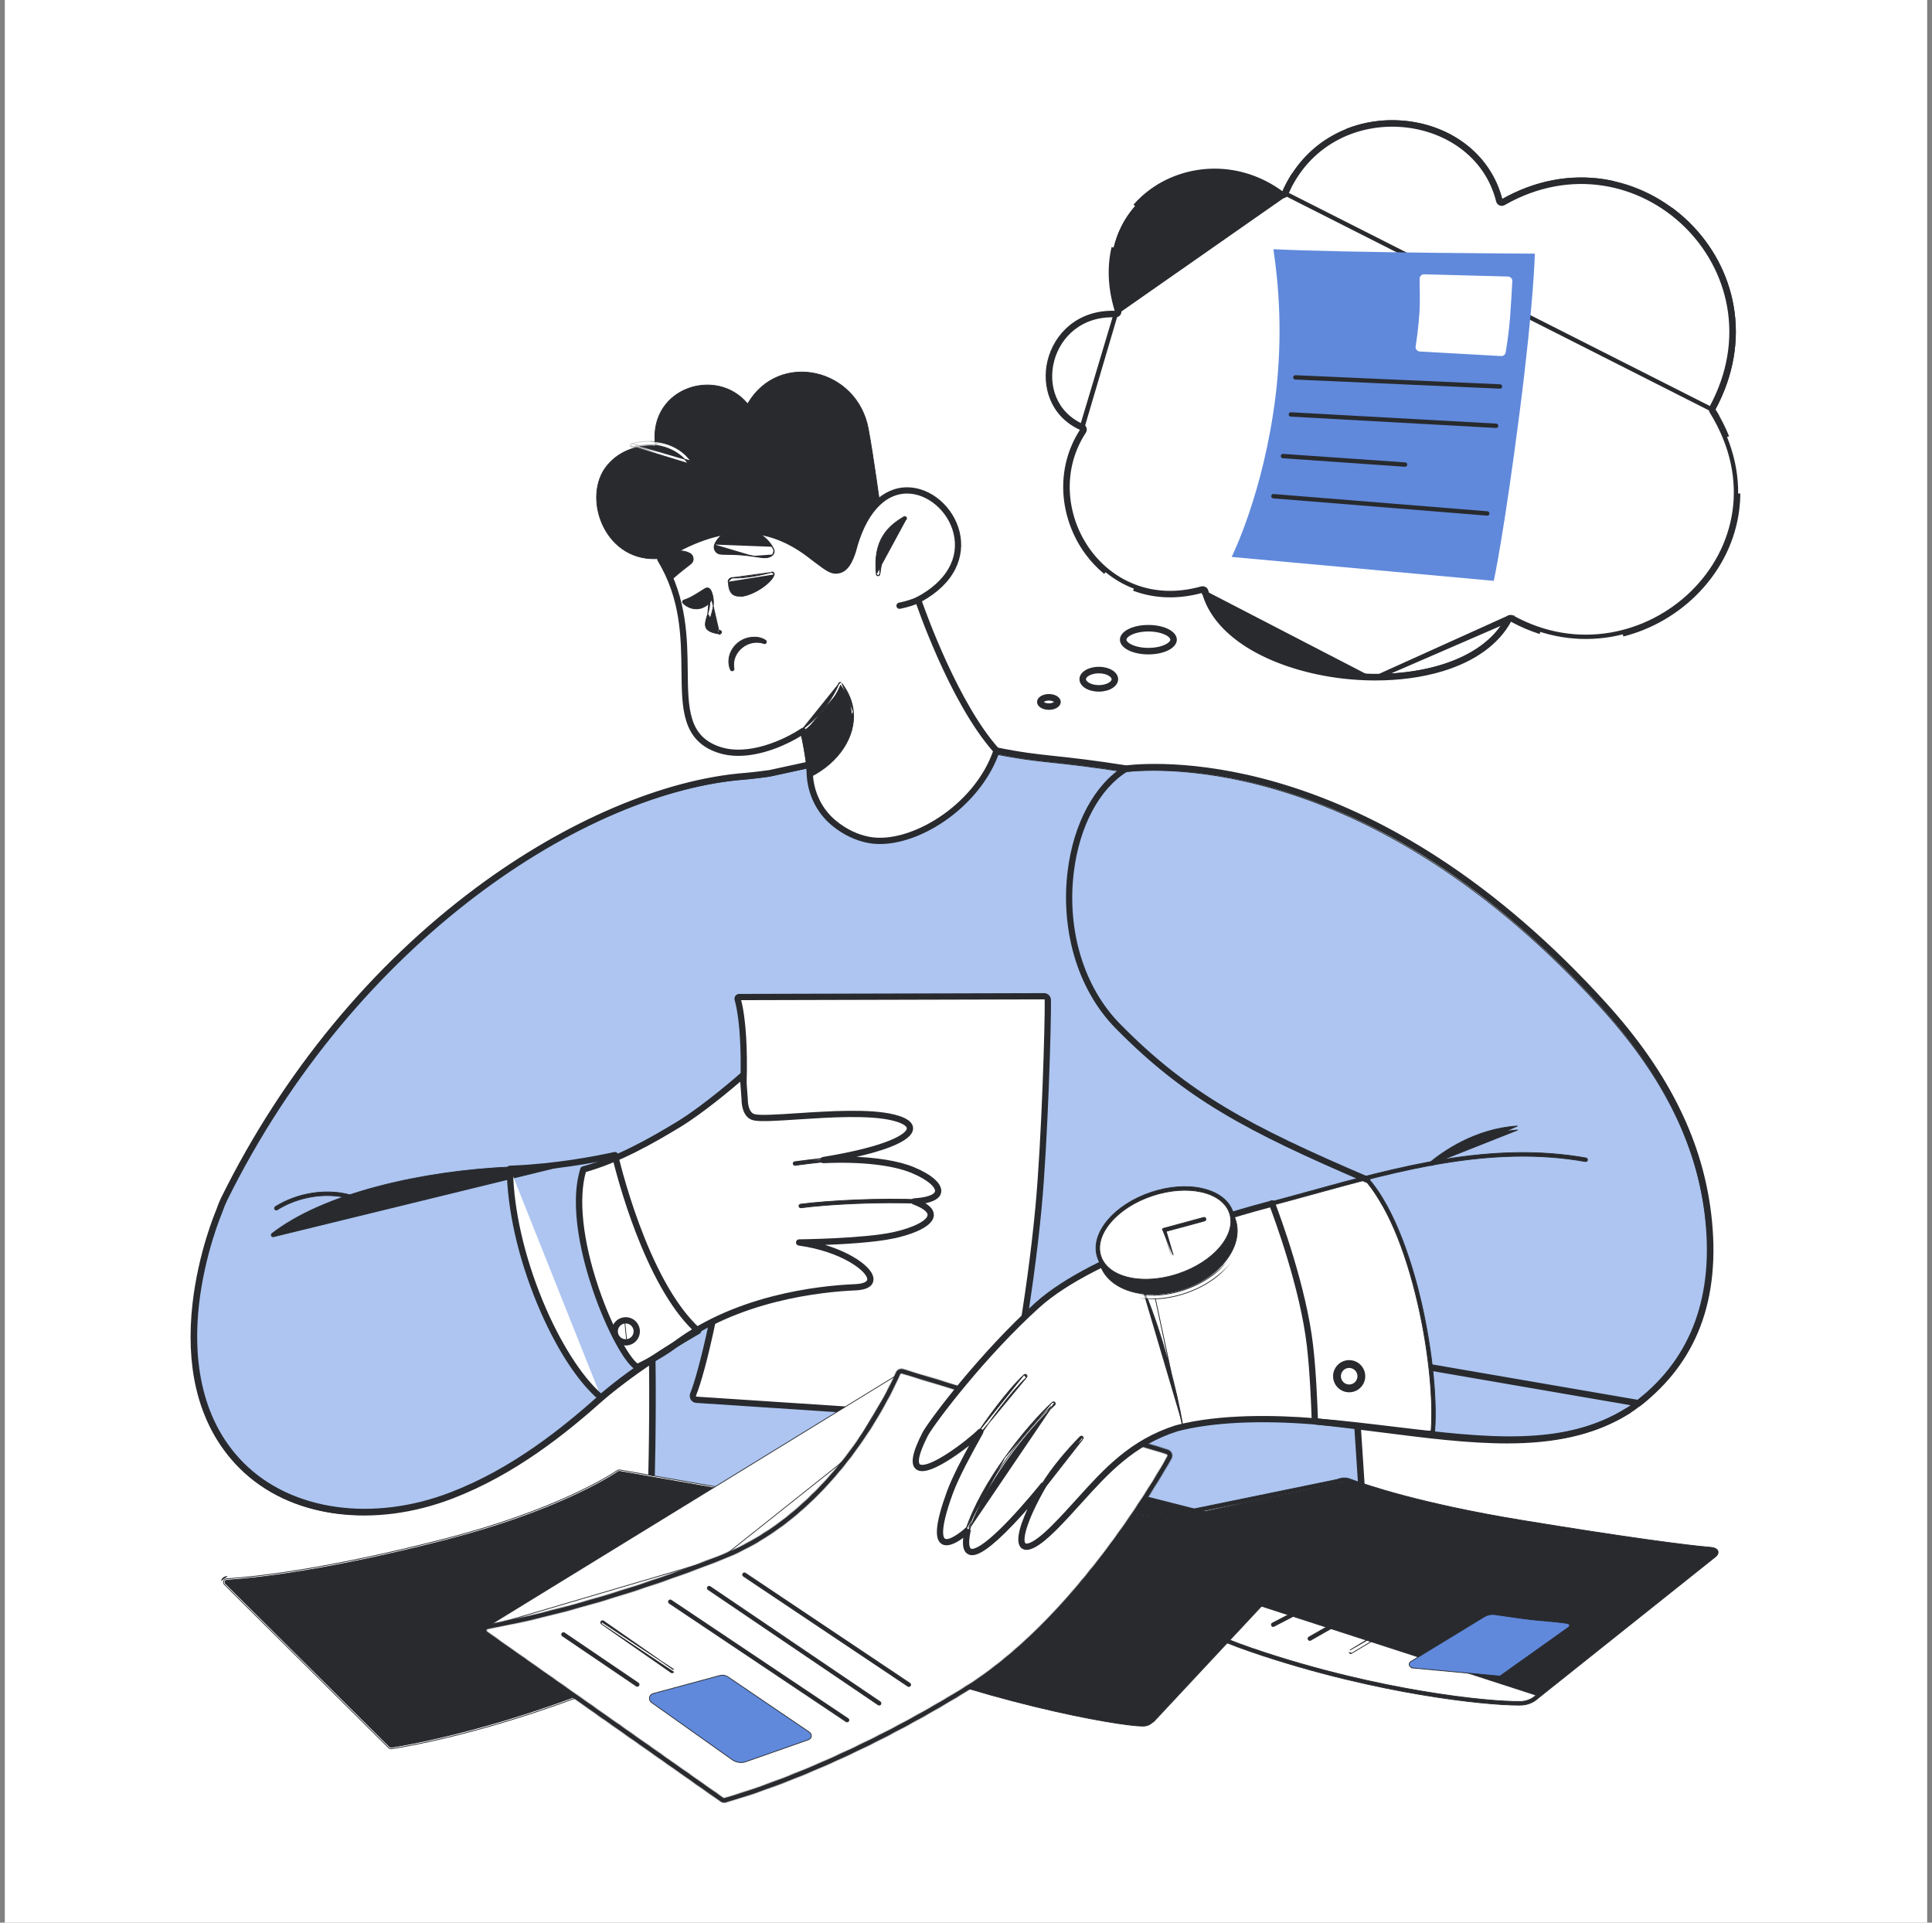 <svg width="201" height="200" viewBox="0 0 201 200" fill="none" xmlns="http://www.w3.org/2000/svg">
<rect x="0" y="0" width="201" height="200" fill="#808080" stroke="none"/>
<rect width="200" height="200" transform="translate(0.5)" fill="white"/>
<defs>
<clipPath id="clip0_796_15594">
<rect width="31.542" height="34.499" fill="white" transform="translate(128.138 25.922)"/>
</clipPath>
</defs>
<path d="M155.871 20.901C155.932 21.145 156.208 21.265 156.428 21.139C170.356 13.178 185.831 28.053 178.055 42.41C177.99 42.529 177.994 42.674 178.066 42.789C182.498 49.959 180.685 57.168 176.085 61.667C171.478 66.171 164.086 67.951 157.354 64.24C157.168 64.137 156.936 64.207 156.837 64.393C155.576 66.749 153.162 68.373 150.175 69.32C147.19 70.268 143.655 70.531 140.194 70.183C136.732 69.835 133.359 68.875 130.696 67.391C128.031 65.904 126.103 63.907 125.477 61.492L125.477 61.492C125.423 61.286 125.213 61.164 125.007 61.222C119.793 62.683 115.469 60.547 113.078 57.072C110.683 53.59 110.235 48.776 112.78 44.888C112.91 44.689 112.828 44.426 112.614 44.332C109.705 43.051 108.765 40.106 109.456 37.494C110.146 34.887 112.458 32.64 116.051 32.785L116.052 32.785C116.314 32.796 116.509 32.545 116.43 32.293L116.43 32.293C114.66 26.614 116.793 22.095 120.385 19.753C123.986 17.405 129.069 17.235 133.224 20.31C133.421 20.455 133.7 20.38 133.798 20.156L133.798 20.156C136.074 14.922 140.988 12.689 145.645 12.978C150.308 13.268 154.672 16.08 155.871 20.901ZM155.871 20.901L156.09 20.846M155.871 20.901C155.871 20.901 155.871 20.901 155.871 20.901L156.09 20.846M156.09 20.846C156.114 20.947 156.226 20.995 156.316 20.944C170.439 12.871 186.137 27.96 178.253 42.517C178.227 42.565 178.228 42.624 178.257 42.671L133.592 20.066C138.23 9.4 153.634 10.972 156.09 20.846Z" fill="white" stroke="#282A2E" stroke-width="0.45"/>
<path d="M142.999 70.558C141.885 70.554 140.753 70.486 139.622 70.351C136.159 69.937 132.874 68.912 130.374 67.471C127.628 65.889 125.881 63.862 125.274 61.62L125.241 61.499C125.251 61.514 125.258 61.53 125.263 61.547C125.263 61.548 125.263 61.548 125.263 61.548L125.48 61.491M142.999 70.558L157.063 64.205C156.964 64.234 156.883 64.3 156.834 64.391C155.616 66.666 153.232 68.394 149.938 69.39C146.945 70.296 143.291 70.555 139.65 70.12C136.222 69.71 132.969 68.698 130.49 67.27C127.79 65.714 126.057 63.716 125.48 61.491M142.999 70.558H143.092C145.566 70.558 147.943 70.237 150.006 69.613C153.348 68.602 155.754 66.85 157.004 64.566L157.064 64.456L142.999 70.558ZM125.48 61.491C125.454 61.39 125.39 61.306 125.3 61.255L125.48 61.491ZM134.623 18.142C134.246 18.717 133.912 19.332 133.625 19.981L133.567 20.111L134.623 18.142ZM134.623 18.142C134.244 18.727 133.899 19.368 133.595 20.068L134.623 18.142ZM116.113 32.558L115.96 32.554C114.221 32.504 112.661 33.005 111.437 33.996C110.32 34.901 109.519 36.195 109.184 37.64C108.617 40.086 109.419 43.131 112.446 44.508L112.569 44.564L116.113 32.558ZM116.113 32.558C116.096 32.563 116.078 32.565 116.06 32.565M116.113 32.558L112.525 44.535C109.429 43.171 108.627 40.079 109.191 37.642L109.41 37.693L109.191 37.642C109.803 35.002 112.169 32.407 116.06 32.565M116.06 32.565L116.051 32.789L116.06 32.565C116.06 32.565 116.06 32.565 116.06 32.565ZM112.594 44.767C110.105 48.57 110.311 53.676 113.093 57.474C113.666 58.258 114.313 58.943 115.018 59.525C114.301 58.937 113.652 58.251 113.087 57.479L112.908 57.609L113.087 57.479C111.779 55.693 110.987 53.502 110.857 51.313C110.719 48.999 111.302 46.761 112.542 44.834L112.615 44.72C112.611 44.737 112.604 44.752 112.594 44.767ZM112.594 44.767L112.782 44.89L112.594 44.767C112.594 44.767 112.594 44.767 112.594 44.767ZM179.68 45.46C179.306 44.542 178.834 43.612 178.254 42.673L178.235 42.628L178.283 42.706C178.838 43.608 179.304 44.528 179.68 45.46ZM178.277 42.481L178.233 42.561C178.236 42.545 178.242 42.53 178.249 42.515L178.25 42.515C181.82 35.923 180.767 28.363 175.556 23.268C174.999 22.723 174.415 22.226 173.808 21.777C174.425 22.229 175.012 22.725 175.562 23.262C177.993 25.64 179.576 28.621 180.144 31.884C180.757 35.408 180.114 39.071 178.277 42.481ZM166.827 18.86C167.179 18.914 167.53 18.981 167.879 19.06C164.097 18.224 160.027 18.827 156.318 20.947L156.318 20.947C156.302 20.956 156.286 20.962 156.269 20.965L156.398 20.893C159.709 19.023 163.312 18.323 166.827 18.86ZM156.07 20.753L156.107 20.896C156.097 20.882 156.09 20.866 156.086 20.848C154.969 16.356 150.973 13.198 145.936 12.778L145.918 13.002L145.936 12.778C144.115 12.626 142.07 12.853 140.124 13.622C141.932 12.896 143.915 12.602 145.937 12.77C150.97 13.19 154.926 16.328 156.07 20.753ZM133.286 20.072L133.402 20.156C133.385 20.151 133.37 20.142 133.356 20.132C129.286 17.12 123.881 16.985 119.906 19.811C119.224 20.297 118.62 20.84 118.095 21.435C118.624 20.831 119.229 20.284 119.902 19.805C121.75 18.491 124.042 17.767 126.357 17.767H126.376C128.834 17.771 131.222 18.566 133.286 20.072ZM116.182 32.263C115.49 29.992 115.387 27.763 115.867 25.753C115.389 27.777 115.493 30.029 116.219 32.359L116.219 32.359C116.224 32.376 116.227 32.393 116.226 32.41L116.182 32.263ZM118.066 61.273C118.031 61.261 117.997 61.248 117.962 61.235C120.119 62.047 122.561 62.137 125.067 61.435L125.065 61.429L125.067 61.435C125.08 61.431 125.093 61.429 125.106 61.429H125.111C125.113 61.429 125.116 61.429 125.118 61.429L124.997 61.462C122.588 62.123 120.194 62.056 118.066 61.273ZM120.037 19.995C116.225 22.705 114.878 27.302 116.434 32.292L133.801 20.157C133.754 20.266 133.662 20.345 133.549 20.375C133.436 20.406 133.317 20.383 133.222 20.313C129.226 17.356 123.927 17.228 120.037 19.995ZM176.651 61.408C178.977 58.962 180.79 55.426 180.835 51.337C180.831 51.882 180.796 52.425 180.729 52.965C180.341 56.096 178.934 59.018 176.656 61.413C174.539 63.639 171.791 65.242 168.834 65.991C171.938 65.194 174.664 63.497 176.651 61.408ZM157.247 64.434C158.246 64.985 159.249 65.414 160.246 65.735C159.245 65.417 158.263 64.997 157.309 64.476L157.199 64.416C157.216 64.419 157.232 64.425 157.247 64.434L157.247 64.434Z" fill="#282A2E" stroke="#282A2E" stroke-width="0.45"/>
<path d="M115.876 70.654C115.876 70.837 115.75 71.041 115.463 71.212C115.181 71.38 114.776 71.492 114.317 71.492C113.857 71.492 113.453 71.38 113.17 71.212C112.883 71.041 112.757 70.837 112.757 70.654C112.757 70.472 112.883 70.267 113.17 70.096C113.453 69.928 113.857 69.816 114.317 69.816C114.776 69.816 115.181 69.928 115.463 70.096C115.75 70.267 115.876 70.472 115.876 70.654Z" fill="white" stroke="#282A2E" stroke-width="0.45"/>
<path d="M114.317 71.72C113.787 71.72 113.328 71.587 113.008 71.381C112.688 71.175 112.529 70.915 112.529 70.653C112.529 70.392 112.688 70.131 113.008 69.925C113.328 69.72 113.787 69.587 114.317 69.587C114.846 69.587 115.305 69.72 115.625 69.925C115.945 70.131 116.104 70.392 116.104 70.653C116.104 70.915 115.945 71.175 115.625 71.381C115.305 71.587 114.846 71.72 114.317 71.72ZM114.317 69.594C113.819 69.594 113.389 69.71 113.077 69.891C112.776 70.066 112.536 70.334 112.536 70.653C112.536 70.973 112.776 71.241 113.077 71.416C113.389 71.597 113.819 71.712 114.317 71.712C114.815 71.712 115.244 71.597 115.556 71.416C115.857 71.241 116.097 70.973 116.097 70.653C116.097 70.334 115.857 70.066 115.556 69.891C115.244 69.71 114.815 69.594 114.317 69.594Z" fill="#282A2E" stroke="#282A2E" stroke-width="0.45"/>
<path d="M109.904 73.019C109.904 73.07 109.867 73.158 109.721 73.244C109.579 73.328 109.369 73.387 109.125 73.387C108.881 73.387 108.672 73.328 108.53 73.244C108.384 73.158 108.347 73.07 108.347 73.019C108.347 72.966 108.384 72.879 108.53 72.793C108.672 72.709 108.881 72.65 109.125 72.65C109.369 72.65 109.579 72.709 109.721 72.793C109.867 72.879 109.904 72.966 109.904 73.019Z" fill="white" stroke="#282A2E" stroke-width="0.45"/>
<path d="M109.125 73.614C108.817 73.614 108.554 73.533 108.375 73.413C108.196 73.294 108.118 73.151 108.118 73.017C108.118 72.883 108.196 72.74 108.375 72.62C108.554 72.501 108.817 72.42 109.125 72.42C109.434 72.42 109.697 72.501 109.876 72.62C110.055 72.74 110.133 72.883 110.133 73.017C110.133 73.151 110.055 73.294 109.876 73.413C109.697 73.533 109.434 73.614 109.125 73.614H109.125ZM109.125 72.427C108.856 72.427 108.625 72.489 108.454 72.581C108.369 72.627 108.293 72.683 108.235 72.75C108.18 72.813 108.125 72.905 108.125 73.017C108.125 73.129 108.18 73.221 108.235 73.284C108.293 73.35 108.369 73.407 108.454 73.453C108.625 73.545 108.856 73.606 109.125 73.606C109.395 73.606 109.626 73.545 109.797 73.453C109.882 73.407 109.958 73.35 110.016 73.284C110.071 73.221 110.125 73.129 110.125 73.017C110.125 72.905 110.07 72.813 110.015 72.75C109.958 72.683 109.882 72.627 109.797 72.581C109.626 72.489 109.395 72.427 109.125 72.427Z" fill="#282A2E" stroke="#282A2E" stroke-width="0.45"/>
<path d="M121.982 66.541C121.982 66.764 121.784 67.033 121.31 67.259C120.852 67.478 120.203 67.619 119.475 67.619C118.746 67.619 118.098 67.478 117.64 67.259C117.165 67.033 116.968 66.764 116.968 66.541C116.968 66.318 117.165 66.049 117.64 65.823C118.098 65.605 118.746 65.463 119.475 65.463C120.203 65.463 120.852 65.605 121.31 65.823C121.784 66.049 121.982 66.318 121.982 66.541Z" fill="white" stroke="#282A2E" stroke-width="0.45"/>
<path d="M119.475 67.847C118.672 67.847 117.969 67.684 117.475 67.428C116.972 67.168 116.739 66.845 116.739 66.54C116.739 66.236 116.972 65.912 117.475 65.652C117.969 65.397 118.672 65.234 119.475 65.234C120.278 65.234 120.981 65.397 121.474 65.652C121.977 65.912 122.21 66.236 122.21 66.54C122.21 66.845 121.977 67.168 121.474 67.428C120.981 67.684 120.278 67.847 119.475 67.847ZM119.475 65.241C118.711 65.241 118.052 65.388 117.575 65.609C117.338 65.719 117.137 65.852 116.993 66.002C116.85 66.152 116.747 66.335 116.747 66.54C116.747 66.746 116.85 66.929 116.993 67.078C117.137 67.229 117.338 67.362 117.575 67.472C118.052 67.693 118.711 67.839 119.475 67.839C120.239 67.839 120.898 67.693 121.374 67.472C121.612 67.362 121.812 67.229 121.957 67.078C122.1 66.929 122.203 66.746 122.203 66.54C122.203 66.335 122.1 66.152 121.957 66.002C121.812 65.852 121.612 65.719 121.374 65.609C120.898 65.388 120.239 65.241 119.475 65.241Z" fill="#282A2E" stroke="#282A2E" stroke-width="0.45"/>
<path d="M116.948 80.29L116.948 80.291L116.959 80.29C120.645 79.866 142.782 78.587 166.606 104.863C173.584 112.559 176.607 119.665 177.449 126.571C178.553 135.62 175.77 141.951 170.242 146.233L170.241 146.233L170.233 146.238L170.199 146.256L170.069 146.326C169.956 146.387 169.792 146.474 169.589 146.582C169.183 146.797 168.62 147.09 167.993 147.407C166.739 148.04 165.233 148.763 164.215 149.124C163.711 149.303 162.717 149.414 161.504 149.479C160.293 149.544 158.868 149.562 157.507 149.558C156.146 149.554 154.848 149.527 153.891 149.502C153.412 149.489 153.019 149.476 152.745 149.467C152.608 149.462 152.501 149.458 152.428 149.455L152.345 149.452L152.324 149.451L152.319 149.451L152.319 149.451L152.317 149.451L152.317 149.451L141.455 148.267L141.409 148.262L141.412 148.308C141.697 152.548 141.697 154.212 141.626 154.815C141.608 154.967 141.586 155.046 141.567 155.081C141.563 155.089 141.559 155.093 141.557 155.096C141.557 155.095 141.556 155.095 141.556 155.095C141.55 155.09 141.542 155.08 141.533 155.065C141.525 155.052 141.517 155.036 141.51 155.02C141.503 155.005 141.497 154.99 141.494 154.98L141.489 154.967L141.488 154.964L141.488 154.963L141.488 154.963L141.477 154.928L141.442 154.936L141.451 154.975C141.442 154.936 141.442 154.937 141.442 154.937L141.441 154.937L141.437 154.938L141.422 154.941L141.362 154.955C141.309 154.967 141.23 154.985 141.127 155.008C140.92 155.055 140.613 155.124 140.216 155.212C139.422 155.388 138.265 155.64 136.814 155.943C133.913 156.549 129.839 157.361 125.143 158.183C115.751 159.829 103.878 161.519 93.947 161.697C84.734 161.861 78.135 160.407 73.841 158.912C71.694 158.164 70.122 157.406 69.088 156.836C68.571 156.55 68.188 156.312 67.935 156.145C67.808 156.061 67.714 155.996 67.651 155.951C67.62 155.929 67.597 155.912 67.581 155.9L67.574 155.895L67.576 155.836L67.583 155.606C67.589 155.405 67.597 155.108 67.607 154.73C67.626 153.973 67.651 152.887 67.673 151.571C67.717 148.939 67.749 145.388 67.7 141.711L67.699 141.64L67.639 141.679C65.332 143.202 63.642 144.486 62.32 145.665C58.724 148.869 53.468 153.238 46.784 155.812C38.767 158.898 30.194 157.926 24.966 152.707C20.188 147.937 19.598 141.358 20.206 135.965C20.814 130.573 22.619 126.374 22.619 126.374L22.619 126.374L22.62 126.372C22.821 125.791 23.015 125.327 23.171 125.012C37.171 96.735 61.668 82.272 77.371 81.071C77.817 81.037 78.453 80.962 78.978 80.896C79.24 80.863 79.474 80.832 79.643 80.809C79.728 80.798 79.796 80.789 79.843 80.782L79.897 80.775L79.91 80.773L79.914 80.772L79.915 80.772L79.915 80.772L79.915 80.772L79.915 80.772L79.918 80.772L84.003 79.885C87.919 82.791 93.014 83.564 97.366 81.354C99.898 80.068 102.137 78.978 103.485 78.425C105.931 78.92 107.401 79.09 109.205 79.284C109.306 79.294 109.407 79.305 109.509 79.316C111.254 79.503 113.364 79.729 116.948 80.29Z" fill="#ADC5F0" stroke="#282A2E" stroke-width="0.078"/>
<path d="M92.747 161.681C83.933 161.681 77.695 160.172 73.95 158.868C69.666 157.376 67.675 155.863 67.593 155.799C67.534 155.754 67.501 155.684 67.504 155.611C67.506 155.544 67.719 148.944 67.636 141.838C65.61 143.19 63.991 144.413 62.695 145.568C58.846 148.998 53.594 153.256 47.077 155.765C43.046 157.317 38.867 157.863 34.991 157.343C31.011 156.809 27.548 155.169 24.975 152.6C22.758 150.388 21.254 147.606 20.503 144.334C19.905 141.724 19.782 138.799 20.138 135.64C20.737 130.329 22.488 126.17 22.569 125.979C22.754 125.445 22.953 124.955 23.129 124.598C29.541 111.647 38.719 100.506 49.67 92.378C58.966 85.479 69.127 81.153 77.548 80.509C78.388 80.445 79.939 80.231 80.067 80.213L84.157 79.326C84.162 79.325 84.168 79.324 84.173 79.323C84.218 79.317 84.285 79.32 84.356 79.372C88.349 82.337 93.363 82.892 97.442 80.82C100.298 79.37 102.367 78.38 103.592 77.878C103.633 77.861 103.679 77.856 103.723 77.865C106.301 78.387 107.817 78.55 109.735 78.755C111.451 78.939 113.584 79.168 117.157 79.726C118.991 79.518 125.516 79.096 134.51 82.014C139.623 83.673 144.719 86.144 149.659 89.359C155.673 93.273 161.508 98.33 167.001 104.388C170.398 108.134 172.938 111.802 174.766 115.602C176.431 119.062 177.46 122.543 177.912 126.243C178.452 130.676 178.071 134.629 176.778 137.991C175.553 141.18 173.474 143.925 170.6 146.15C170.549 146.189 170.485 146.205 170.422 146.195L141.502 141.213C141.425 141.2 141.359 141.147 141.33 141.074L140.91 140.04C141.434 147.841 141.871 154.593 141.875 154.664C141.883 154.776 141.808 154.876 141.699 154.901C141.63 154.917 134.677 156.523 125.386 158.151C116.809 159.654 104.427 161.484 94.149 161.668C93.675 161.677 93.207 161.681 92.747 161.681ZM67.963 155.505C68.402 155.816 70.407 157.155 74.128 158.447C78.029 159.802 84.668 161.382 94.141 161.212C112.902 160.877 138.933 155.062 141.408 154.5C141.328 153.263 140.875 146.289 140.36 138.653C140.353 138.541 140.428 138.441 140.537 138.416C140.646 138.39 140.757 138.448 140.799 138.552L141.705 140.786L170.4 145.728C176.112 141.263 178.487 134.726 177.459 126.298C176.539 118.758 173.008 111.691 166.663 104.694C156.633 93.631 145.767 86.146 134.37 82.448C125.412 79.541 118.946 79.979 117.178 80.182C117.158 80.184 117.137 80.184 117.117 80.181C113.537 79.621 111.402 79.392 109.687 79.208C107.773 79.003 106.258 78.841 103.701 78.326C102.48 78.831 100.444 79.806 97.649 81.226C93.439 83.364 88.278 82.813 84.157 79.792L80.156 80.661C80.15 80.662 80.145 80.663 80.139 80.664C80.071 80.673 78.47 80.896 77.583 80.964C60.879 82.241 36.951 97.709 23.538 124.801C23.369 125.143 23.176 125.618 22.996 126.138C22.995 126.143 22.992 126.148 22.99 126.153C22.972 126.195 21.186 130.398 20.59 135.706C20.043 140.576 20.416 147.404 25.297 152.278C30.297 157.269 38.782 158.471 46.913 155.34C53.361 152.857 58.572 148.632 62.391 145.228C63.778 143.992 65.525 142.683 67.733 141.226C67.802 141.18 67.891 141.176 67.965 141.215C68.039 141.254 68.085 141.33 68.086 141.413C68.176 148.158 67.992 154.555 67.963 155.505Z" fill="#282A2E" stroke="#282A2E" stroke-width="0.225"/>
<path d="M72.445 145.568L72.445 145.568L104.141 147.655C104.141 147.655 104.141 147.655 104.141 147.655M72.445 145.568L104.141 147.655M72.445 145.568C72.209 145.553 72.053 145.29 72.151 145.052C73.026 142.94 75.132 134.674 76.667 121.802C78.112 109.682 77.084 104.979 76.782 103.937L76.745 103.947L76.782 103.937C76.755 103.843 76.822 103.755 76.906 103.754L108.631 103.672L108.631 103.633L108.631 103.672C108.817 103.672 108.972 103.83 108.975 104.034C109.011 106.429 108.646 118.768 108.006 125.604C107.557 130.389 106.84 135.397 106.153 139.432C105.809 141.45 105.473 143.225 105.181 144.607C104.889 145.99 104.643 146.978 104.479 147.423C104.424 147.572 104.287 147.664 104.141 147.655M72.445 145.568L104.141 147.655" fill="white" stroke="#282A2E" stroke-width="0.078"/>
<path d="M104.161 147.922C104.149 147.922 104.136 147.921 104.124 147.921L72.427 145.834C72.233 145.821 72.06 145.717 71.953 145.546C71.842 145.368 71.824 145.144 71.905 144.949C72.699 143.033 74.842 134.847 76.402 121.77C77.827 109.821 76.857 105.156 76.526 104.01C76.49 103.885 76.514 103.749 76.592 103.645C76.667 103.545 76.781 103.487 76.905 103.487L108.631 103.405H108.632C108.963 103.405 109.237 103.684 109.242 104.029C109.277 106.37 108.925 118.657 108.271 125.628C107.381 135.127 105.415 145.651 104.73 147.515C104.639 147.762 104.413 147.922 104.161 147.922L104.161 147.922ZM76.981 103.942C77.332 105.204 78.267 109.984 76.855 121.824C75.345 134.478 73.276 142.831 72.326 145.123C72.301 145.183 72.306 145.251 72.34 145.305C72.356 145.331 72.393 145.375 72.457 145.379L104.153 147.466C104.216 147.47 104.276 147.426 104.302 147.358C104.98 145.513 106.931 135.051 107.817 125.585C108.469 118.629 108.821 106.371 108.786 104.036C108.784 103.939 108.716 103.861 108.632 103.861H108.632L76.981 103.942Z" fill="#282A2E" stroke="#282A2E" stroke-width="0.195"/>
<path d="M23.361 164.837C23.142 164.619 23.283 164.244 23.591 164.225C26.041 164.076 33.522 163.372 46.31 160.076C57.659 157.152 63.325 153.569 64.232 152.963C64.308 152.912 64.401 152.893 64.492 152.909L90.886 157.531C91.183 157.583 91.288 157.955 91.061 158.153C88.593 160.312 78.995 168.361 67.522 173.505C53.395 179.839 42.337 181.669 40.743 181.91L40.749 181.949L40.743 181.91C40.631 181.927 40.518 181.89 40.437 181.81L23.361 164.837L23.334 164.864L23.361 164.837Z" fill="white" stroke="#282A2E" stroke-width="0.078"/>
<path d="M90.936 158.01L90.962 158.039C88.325 160.345 78.835 168.267 67.461 173.367C53.229 179.748 41.96 181.573 40.72 181.76C40.655 181.77 40.59 181.749 40.543 181.702L23.467 164.729L23.467 164.729L23.467 164.729L23.467 164.729C23.38 164.643 23.405 164.543 23.419 164.507L90.936 158.01ZM90.936 158.01L90.962 158.039C91.051 157.961 91.036 157.863 91.026 157.827C91.015 157.79 90.978 157.698 90.86 157.677L64.466 153.055C64.466 153.055 64.466 153.055 64.466 153.055C64.413 153.045 64.359 153.057 64.315 153.086C63.3 153.765 57.648 157.308 46.348 160.22C33.655 163.491 26.21 164.214 23.6 164.373C23.479 164.38 23.432 164.471 23.419 164.507L90.936 158.01ZM23.577 163.996L23.577 163.996L23.065 164.374C23.065 164.374 23.065 164.374 23.065 164.374C23.148 164.155 23.344 164.01 23.577 163.996Z" fill="#282A2E" stroke="#282A2E" stroke-width="0.078"/>
<path d="M34.685 164.73L34.685 164.73L47.803 177.331C47.84 177.366 47.887 177.384 47.934 177.384C47.984 177.384 48.033 177.364 48.07 177.326C48.142 177.25 48.14 177.131 48.065 177.059L48.092 177.031L48.065 177.059L34.947 164.457C34.871 164.385 34.752 164.388 34.679 164.463L34.685 164.73ZM34.685 164.73C34.61 164.658 34.607 164.538 34.679 164.463L34.685 164.73Z" fill="#282A2E" stroke="#282A2E" stroke-width="0.078"/>
<path d="M52.09 176.175L52.09 176.175L39.035 163.881C39.035 163.881 39.035 163.881 39.035 163.881C38.959 163.81 38.955 163.69 39.026 163.615C39.098 163.539 39.218 163.535 39.294 163.607L39.294 163.607L52.349 175.9C52.425 175.972 52.428 176.091 52.357 176.167L52.357 176.167C52.32 176.207 52.27 176.227 52.219 176.227H52.219C52.173 176.227 52.126 176.21 52.09 176.175Z" fill="#282A2E" stroke="#282A2E" stroke-width="0.078"/>
<path d="M65.187 171.727C65.152 171.778 65.096 171.806 65.038 171.807H65.032C64.995 171.807 64.957 171.796 64.924 171.773L49.916 161.271C49.916 161.271 49.916 161.271 49.916 161.271C49.831 161.211 49.81 161.093 49.87 161.008C49.93 160.922 50.048 160.902 50.133 160.961L50.133 160.961L65.141 171.464C65.226 171.524 65.247 171.641 65.188 171.727L65.187 171.727Z" fill="#282A2E" stroke="#282A2E" stroke-width="0.078"/>
<path d="M44.163 178.274C44.127 178.311 44.08 178.33 44.032 178.332H44.027C43.98 178.332 43.932 178.314 43.896 178.279C43.896 178.279 43.896 178.279 43.896 178.279L30.504 165.407C30.429 165.335 30.427 165.215 30.499 165.14L30.499 165.14C30.571 165.065 30.691 165.062 30.766 165.135L30.766 165.135L44.158 178.007C44.233 178.079 44.235 178.199 44.163 178.274L44.163 178.274Z" fill="#282A2E" stroke="#282A2E" stroke-width="0.078"/>
<path d="M53.527 160.172L53.527 160.172C53.441 160.114 53.418 159.996 53.477 159.91L53.477 159.91C53.535 159.824 53.653 159.801 53.739 159.86C53.739 159.86 53.739 159.86 53.739 159.86L68.533 169.894L68.555 169.862L68.533 169.894C68.62 169.953 68.642 170.07 68.584 170.157L68.584 170.157C68.547 170.21 68.488 170.239 68.427 170.239C68.391 170.239 68.354 170.229 68.321 170.207L53.527 160.172Z" fill="#282A2E" stroke="#282A2E" stroke-width="0.078"/>
<path d="M111.146 159.884L111.147 159.884L139.069 154.142C139.069 154.142 139.069 154.142 139.069 154.142C139.131 154.13 139.198 154.108 139.272 154.083C139.533 153.996 139.885 153.88 140.393 154.07C141.865 154.621 147.69 156.625 158.101 158.338C168.248 160.008 175.333 160.975 177.921 161.177C178.035 161.186 178.146 161.205 178.24 161.233C178.336 161.261 178.412 161.299 178.461 161.345C178.508 161.389 178.529 161.439 178.518 161.499C178.508 161.562 178.462 161.641 178.36 161.739L159.92 176.438L159.92 176.438L159.917 176.441C159.458 176.88 158.85 177.131 158.215 177.141C154.843 177.198 143.025 176 130.149 171.576C123.036 169.132 117.781 165.653 114.121 163.23C113.045 162.518 112.106 161.896 111.299 161.42C111.054 161.275 110.854 161.118 110.709 160.96C110.563 160.803 110.476 160.648 110.452 160.508C110.427 160.37 110.464 160.244 110.572 160.138C110.681 160.03 110.867 159.94 111.146 159.884Z" fill="white" stroke="#282A2E" stroke-width="0.078"/>
<path d="M139.898 154.118V154.119C140.03 154.123 140.177 154.15 140.341 154.211L140.327 154.248L140.341 154.211C141.855 154.778 147.613 156.764 158.077 158.486C169.099 160.3 175.65 161.15 177.909 161.327C178.037 161.337 178.136 161.358 178.208 161.38C178.28 161.402 178.329 161.428 178.354 161.45L178.375 161.469L178.364 161.495C178.354 161.519 178.328 161.562 178.263 161.626L178.26 161.629L178.26 161.628L159.826 176.322L159.826 176.322L139.898 154.118ZM139.898 154.118H139.859M139.898 154.118H139.859M139.859 154.118C139.641 154.118 139.464 154.177 139.314 154.227L139.314 154.227L139.326 154.264M139.859 154.118L139.326 154.264M139.326 154.264L139.314 154.227C139.236 154.253 139.167 154.276 139.099 154.29L139.098 154.29M139.326 154.264L139.098 154.29M139.098 154.29L111.177 160.031C111.177 160.031 111.177 160.031 111.177 160.031C111.012 160.064 110.876 160.111 110.778 160.169C110.68 160.227 110.613 160.3 110.598 160.387M139.098 154.29L110.598 160.387M110.598 160.387C110.579 160.495 110.637 160.639 110.762 160.793C110.888 160.949 111.09 161.123 111.376 161.292C112.185 161.769 113.119 162.388 114.201 163.104L114.202 163.105C117.957 165.59 123.102 168.997 130.198 171.435C137.212 173.845 143.626 175.189 147.771 175.892C152.821 176.748 156.551 177.02 158.212 176.992C158.811 176.982 159.379 176.748 159.813 176.333L110.598 160.387ZM157.976 177.372V177.372C156.199 177.372 152.554 177.086 147.708 176.264C143.549 175.559 137.114 174.211 130.075 171.792C122.934 169.339 117.555 165.778 113.993 163.419L113.993 163.419C112.916 162.706 111.984 162.09 111.183 161.617L111.164 161.65L111.183 161.617C110.844 161.416 110.586 161.194 110.422 160.97C110.259 160.747 110.191 160.525 110.225 160.323C110.245 160.21 110.299 160.078 110.429 159.958C110.56 159.838 110.769 159.728 111.102 159.661L111.102 159.661L139.023 153.919C139.023 153.919 139.023 153.919 139.023 153.919C139.069 153.91 139.127 153.891 139.19 153.87L139.194 153.869L139.194 153.869C139.474 153.776 139.888 153.638 140.473 153.857C141.982 154.422 147.71 156.397 158.138 158.114C169.146 159.925 175.684 160.774 177.939 160.951C178.066 160.961 178.239 160.986 178.393 161.046C178.547 161.107 178.676 161.2 178.727 161.343C178.749 161.404 178.76 161.482 178.734 161.576C178.709 161.669 178.647 161.781 178.517 161.906C178.512 161.91 178.508 161.913 178.504 161.917L178.504 161.917L160.07 176.611L160.069 176.611L160.067 176.613C159.565 177.089 158.909 177.358 158.218 177.37C158.142 177.371 158.061 177.372 157.976 177.372Z" fill="#282A2E" stroke="#282A2E" stroke-width="0.078"/>
<path d="M156.046 174.353L156.046 174.353L146.871 173.498L146.879 173.46C146.879 173.46 146.879 173.46 146.879 173.46C146.583 173.395 146.513 173.005 146.767 172.842L146.771 172.84L154.392 168.201L154.392 168.201L154.393 168.2C154.728 167.99 155.126 167.904 155.519 167.957C155.779 167.992 156.154 168.046 156.58 168.108C157.613 168.259 158.945 168.453 159.664 168.517C159.753 168.525 159.846 168.534 159.943 168.543C160.939 168.632 162.31 168.755 162.995 168.86L163.001 168.822L162.995 168.86C163.168 168.887 163.264 168.955 163.29 169.028C163.315 169.096 163.287 169.192 163.149 169.296C163.149 169.296 163.149 169.296 163.149 169.297L156.046 174.353Z" fill="#6089DB" stroke="#282A2E" stroke-width="0.078"/>
<path d="M140.437 171.651L140.437 171.651L140.437 171.651ZM140.437 171.651L159.102 160.395C159.191 160.341 159.307 160.37 159.361 160.459C159.415 160.549 159.386 160.665 159.297 160.719L159.317 160.752M140.437 171.651L159.317 160.752M159.317 160.752L159.297 160.719L140.632 171.975L159.317 160.752ZM140.535 172.002C140.47 172.002 140.408 171.969 140.373 171.911L140.632 171.975C140.601 171.993 140.568 172.002 140.535 172.002Z" fill="#282A2E" stroke="#282A2E" stroke-width="0.078"/>
<path d="M136.107 170.547L136.107 170.547C136.055 170.456 136.087 170.341 136.177 170.289L136.177 170.289L154.774 159.685L154.774 159.685C154.865 159.633 154.98 159.665 155.032 159.756L155.032 159.756C155.084 159.846 155.052 159.961 154.961 160.013L154.981 160.047L154.961 160.013L136.365 170.618L136.365 170.618C136.335 170.634 136.303 170.642 136.271 170.642C136.205 170.642 136.142 170.608 136.107 170.547ZM154.755 159.651V159.651V159.651Z" fill="#282A2E" stroke="#282A2E" stroke-width="0.078"/>
<path d="M132.292 169.092L132.292 169.092C132.244 169 132.28 168.886 132.373 168.837L151.301 158.998L151.301 158.998C151.394 158.95 151.508 158.986 151.556 159.078L151.556 159.078C151.604 159.171 151.568 159.285 151.475 159.333L132.547 169.172L132.547 169.173C132.519 169.187 132.489 169.194 132.46 169.194C132.392 169.194 132.326 169.157 132.292 169.092Z" fill="#282A2E" stroke="#282A2E" stroke-width="0.078"/>
<path d="M137.342 160.153L137.341 160.155L119.785 178.963C119.784 178.963 119.784 178.963 119.784 178.964C119.593 179.146 119.417 179.233 119.278 179.277C119.158 179.314 119.065 179.318 119.011 179.321C119.002 179.321 118.994 179.321 118.987 179.322L118.99 179.361L118.987 179.322C118.776 179.336 118.358 179.312 117.758 179.245C117.158 179.178 116.379 179.069 115.447 178.915C113.581 178.608 111.104 178.121 108.224 177.434C102.464 176.061 95.098 173.888 87.812 170.746C82.159 168.308 77.578 165.898 74.205 163.904C70.832 161.91 68.669 160.333 67.853 159.561C67.659 159.377 67.728 159.053 67.981 158.964L67.982 158.964L94.245 149.553C94.245 149.553 94.245 149.553 94.245 149.553C94.383 149.504 94.537 149.545 94.633 149.655C95.497 150.647 99.773 154.914 110.733 156.718C124.185 158.932 134.108 159.431 137.107 159.538C137.423 159.549 137.57 159.934 137.342 160.153Z" fill="white" stroke="#282A2E" stroke-width="0.078"/>
<path d="M137.532 160.341C137.712 160.164 137.768 159.908 137.677 159.671C137.586 159.433 137.371 159.28 137.116 159.271C134.358 159.173 124.308 158.682 110.776 156.454C106.153 155.694 102.2 154.413 99.026 152.649C96.519 151.255 95.26 149.969 94.834 149.48C94.665 149.286 94.399 149.216 94.154 149.302M137.532 160.341L94.154 149.302M137.532 160.341L119.978 179.147L137.532 160.341ZM94.154 149.302L67.893 158.712C67.685 158.785 67.534 158.957 67.488 159.172C67.443 159.387 67.51 159.605 67.67 159.755M94.154 149.302L94.168 149.339M67.67 159.755L67.697 159.727C68.517 160.503 70.693 162.089 74.08 164.093C77.466 166.096 82.062 168.515 87.721 170.955C94.71 173.969 101.886 176.119 107.619 177.515C110.485 178.213 112.99 178.723 114.93 179.058C116.872 179.394 118.246 179.554 118.85 179.554C118.908 179.554 118.959 179.552 119.002 179.55L119.003 179.549L119.021 179.549L119.021 179.549L119.022 179.549C119.147 179.543 119.528 179.525 119.942 179.128C119.945 179.125 119.947 179.123 119.95 179.12L119.95 179.12L137.504 160.314L137.505 160.313C137.674 160.147 137.726 159.907 137.641 159.685C137.555 159.462 137.354 159.318 137.115 159.31C134.356 159.212 124.304 158.721 110.77 156.493C106.143 155.732 102.185 154.45 99.007 152.683C96.496 151.287 95.233 149.997 94.805 149.506C94.647 149.324 94.397 149.258 94.168 149.339C94.168 149.339 94.168 149.339 94.168 149.339M67.67 159.755L67.697 159.727C67.547 159.586 67.484 159.381 67.526 159.18C67.569 158.979 67.711 158.817 67.906 158.749L67.906 158.749L94.168 149.339M67.67 159.755L94.168 149.339M94.294 149.695L68.032 159.105L68.032 159.105C67.931 159.141 67.903 159.225 67.896 159.259L67.896 159.259C67.889 159.292 67.88 159.38 67.956 159.453C68.774 160.226 70.936 161.8 74.301 163.788C77.666 165.776 82.236 168.179 87.871 170.608C95.001 173.683 102.311 175.855 108.071 177.243C110.951 177.937 113.444 178.435 115.333 178.752C116.277 178.91 117.071 179.023 117.687 179.093C118.301 179.162 118.741 179.189 118.977 179.173L119.003 179.171L119.004 179.171C119.057 179.169 119.148 179.165 119.265 179.124C119.382 179.083 119.523 179.005 119.676 178.859L119.677 178.859L119.678 178.858L137.231 160.053L137.231 160.053L137.238 160.046C137.238 160.046 137.238 160.046 137.238 160.046C137.328 159.959 137.302 159.858 137.288 159.821C137.274 159.784 137.226 159.692 137.101 159.687C134.338 159.59 124.265 159.097 110.708 156.866C106.036 156.097 102.038 154.8 98.824 153.013C96.258 151.587 94.958 150.257 94.52 149.754C94.498 149.729 94.472 149.71 94.443 149.698L94.459 149.683H94.364C94.341 149.683 94.317 149.686 94.294 149.695L94.294 149.695Z" fill="#282A2E" stroke="#282A2E" stroke-width="0.078"/>
<path d="M50.694 169.206L50.701 169.244C50.387 169.298 50.295 169.705 50.555 169.889C50.555 169.889 50.555 169.889 50.555 169.889L75.119 187.166L75.119 187.166C75.207 187.228 75.317 187.247 75.42 187.219C76.888 186.82 87.109 183.871 100.299 175.768C105.939 172.304 110.894 166.93 114.629 162.086C118.364 157.241 120.876 152.927 121.631 151.584C121.744 151.385 121.642 151.134 121.423 151.067L93.889 142.687L50.694 169.206ZM50.694 169.206L50.701 169.244C53.529 168.759 62.606 166.954 75.118 162.02M50.694 169.206L75.118 162.02M75.118 162.02C80.916 159.734 85.266 155.491 88.283 151.551M75.118 162.02L88.283 151.551M88.283 151.551C91.3 147.611 92.986 143.971 93.457 142.886M88.283 151.551L93.457 142.886M93.457 142.886C93.529 142.719 93.715 142.634 93.889 142.687L93.457 142.886Z" fill="white" stroke="#282A2E" stroke-width="0.078"/>
<mask id="path-29-inside-1_796_15594" fill="white">
<path d="M75.326 187.5C75.198 187.5 75.072 187.46 74.965 187.384L50.401 170.109C50.401 170.109 50.401 170.108 50.401 170.108C50.19 169.959 50.095 169.71 50.152 169.459C50.209 169.208 50.402 169.026 50.656 168.982C53.182 168.549 62.404 166.747 75.02 161.773C86.446 157.267 92.178 145.162 93.211 142.781C93.338 142.49 93.662 142.34 93.967 142.433L121.501 150.813C121.683 150.868 121.828 151.001 121.899 151.178C121.97 151.354 121.957 151.551 121.864 151.716C120.269 154.553 111.741 169.054 100.439 175.997C94.874 179.415 89.197 182.32 83.565 184.63C79.194 186.424 76.28 187.263 75.49 187.478C75.436 187.493 75.381 187.5 75.326 187.5ZM50.664 169.736L75.228 187.012C75.27 187.042 75.322 187.051 75.371 187.038C76.514 186.727 86.919 183.767 100.2 175.608C111.406 168.724 119.882 154.312 121.467 151.493C121.501 151.432 121.487 151.376 121.476 151.348C121.465 151.32 121.436 151.269 121.368 151.249L93.834 142.869C93.752 142.844 93.664 142.884 93.63 142.962C93.18 144 91.474 147.695 88.433 151.667C84.57 156.711 80.113 160.254 75.187 162.197C62.531 167.187 53.27 168.996 50.733 169.431C50.633 169.448 50.604 169.527 50.597 169.56C50.591 169.586 50.578 169.675 50.664 169.736L50.664 169.736V169.736Z"/>
</mask>
<path d="M75.326 187.5C75.198 187.5 75.072 187.46 74.965 187.384L50.401 170.109C50.401 170.109 50.401 170.108 50.401 170.108C50.19 169.959 50.095 169.71 50.152 169.459C50.209 169.208 50.402 169.026 50.656 168.982C53.182 168.549 62.404 166.747 75.02 161.773C86.446 157.267 92.178 145.162 93.211 142.781C93.338 142.49 93.662 142.34 93.967 142.433L121.501 150.813C121.683 150.868 121.828 151.001 121.899 151.178C121.97 151.354 121.957 151.551 121.864 151.716C120.269 154.553 111.741 169.054 100.439 175.997C94.874 179.415 89.197 182.32 83.565 184.63C79.194 186.424 76.28 187.263 75.49 187.478C75.436 187.493 75.381 187.5 75.326 187.5ZM50.664 169.736L75.228 187.012C75.27 187.042 75.322 187.051 75.371 187.038C76.514 186.727 86.919 183.767 100.2 175.608C111.406 168.724 119.882 154.312 121.467 151.493C121.501 151.432 121.487 151.376 121.476 151.348C121.465 151.32 121.436 151.269 121.368 151.249L93.834 142.869C93.752 142.844 93.664 142.884 93.63 142.962C93.18 144 91.474 147.695 88.433 151.667C84.57 156.711 80.113 160.254 75.187 162.197C62.531 167.187 53.27 168.996 50.733 169.431C50.633 169.448 50.604 169.527 50.597 169.56C50.591 169.586 50.578 169.675 50.664 169.736L50.664 169.736V169.736Z" fill="#282A2E"/>
<path d="M74.965 187.384L75.01 187.321L75.01 187.32L74.965 187.384ZM50.401 170.109L50.355 170.172L50.356 170.172L50.401 170.109ZM50.401 170.108L50.355 170.172L50.357 170.173L50.401 170.108ZM50.152 169.459L50.228 169.476L50.228 169.476L50.152 169.459ZM50.656 168.982L50.642 168.905H50.642L50.656 168.982ZM75.02 161.773L74.991 161.7L75.02 161.773ZM93.211 142.781L93.14 142.75L93.14 142.75L93.211 142.781ZM93.967 142.433L93.99 142.358L93.99 142.358L93.967 142.433ZM121.501 150.813L121.478 150.887L121.478 150.887L121.501 150.813ZM121.899 151.178L121.972 151.149L121.972 151.149L121.899 151.178ZM121.864 151.716L121.796 151.678L121.796 151.678L121.864 151.716ZM100.439 175.997L100.398 175.93L100.439 175.997ZM83.565 184.63L83.535 184.558L83.565 184.63ZM75.49 187.478L75.511 187.553L75.511 187.553L75.49 187.478ZM50.664 169.736H50.586V169.776L50.619 169.8L50.664 169.736ZM75.228 187.012L75.273 186.948L75.273 186.948L75.228 187.012ZM75.371 187.038L75.391 187.113L75.391 187.113L75.371 187.038ZM100.2 175.608L100.241 175.675L100.2 175.608ZM121.467 151.493L121.399 151.454L121.399 151.455L121.467 151.493ZM121.476 151.348L121.549 151.319L121.549 151.319L121.476 151.348ZM121.368 151.249L121.345 151.323L121.345 151.323L121.368 151.249ZM93.834 142.869L93.857 142.794V142.794L93.834 142.869ZM93.63 142.962L93.558 142.931L93.558 142.931L93.63 142.962ZM88.433 151.667L88.371 151.619L88.433 151.667ZM75.187 162.197L75.158 162.124L75.187 162.197ZM50.733 169.431L50.746 169.508L50.746 169.508L50.733 169.431ZM50.597 169.56L50.673 169.577L50.673 169.577L50.597 169.56ZM50.664 169.736L50.619 169.8L50.712 169.674L50.664 169.736ZM50.664 169.736L50.711 169.674L50.586 169.578V169.736H50.664ZM75.326 187.422C75.214 187.422 75.104 187.387 75.01 187.321L74.92 187.448C75.04 187.533 75.182 187.578 75.326 187.578V187.422ZM75.01 187.32L50.446 170.045L50.356 170.172L74.92 187.448L75.01 187.32ZM50.401 170.109C50.447 170.045 50.447 170.045 50.447 170.045C50.447 170.045 50.447 170.045 50.447 170.045C50.447 170.045 50.447 170.045 50.447 170.045C50.447 170.045 50.447 170.045 50.447 170.045C50.447 170.045 50.447 170.045 50.447 170.045C50.447 170.045 50.447 170.045 50.447 170.045C50.447 170.045 50.447 170.045 50.447 170.045C50.447 170.045 50.447 170.045 50.447 170.045C50.447 170.045 50.447 170.045 50.446 170.045C50.446 170.045 50.445 170.044 50.444 170.043L50.357 170.173C50.356 170.172 50.356 170.172 50.356 170.172C50.356 170.172 50.356 170.172 50.356 170.172C50.355 170.172 50.355 170.172 50.355 170.172C50.355 170.172 50.355 170.172 50.355 170.172C50.355 170.172 50.355 170.172 50.355 170.172C50.355 170.172 50.355 170.172 50.355 170.172C50.355 170.172 50.355 170.172 50.355 170.172C50.355 170.172 50.355 170.172 50.355 170.172C50.355 170.172 50.355 170.172 50.355 170.172C50.355 170.172 50.355 170.172 50.355 170.172C50.355 170.172 50.355 170.172 50.401 170.109ZM50.446 170.044C50.261 169.913 50.178 169.697 50.228 169.476L50.076 169.442C50.012 169.724 50.119 170.004 50.355 170.172L50.446 170.044ZM50.228 169.476C50.278 169.256 50.446 169.097 50.669 169.059L50.642 168.905C50.358 168.954 50.14 169.16 50.076 169.442L50.228 169.476ZM50.669 169.059C53.199 168.625 62.427 166.822 75.048 161.845L74.991 161.7C62.381 166.672 53.164 168.472 50.642 168.905L50.669 169.059ZM75.048 161.845C80.779 159.585 85.08 155.421 88.075 151.528C91.071 147.634 92.765 144.006 93.283 142.812L93.14 142.75C92.625 143.937 90.936 147.552 87.951 151.432C84.966 155.313 80.686 159.454 74.991 161.7L75.048 161.845ZM93.283 142.812C93.394 142.557 93.678 142.426 93.944 142.507L93.99 142.358C93.647 142.254 93.282 142.422 93.14 142.75L93.283 142.812ZM93.944 142.507L121.478 150.887L121.523 150.738L93.99 142.358L93.944 142.507ZM121.478 150.887C121.638 150.936 121.765 151.052 121.827 151.207L121.972 151.149C121.892 150.95 121.728 150.8 121.523 150.738L121.478 150.887ZM121.827 151.207C121.889 151.362 121.878 151.533 121.796 151.678L121.932 151.754C122.037 151.568 122.051 151.347 121.972 151.149L121.827 151.207ZM121.796 151.678C121 153.094 118.471 157.425 114.73 162.269C110.988 167.113 106.037 172.466 100.398 175.93L100.479 176.063C106.142 172.585 111.107 167.215 114.853 162.364C118.601 157.513 121.134 153.175 121.932 151.754L121.796 151.678ZM100.398 175.93C94.836 179.346 89.163 182.249 83.535 184.558L83.595 184.703C89.23 182.39 94.911 179.484 100.479 176.063L100.398 175.93ZM83.535 184.558C79.168 186.35 76.256 187.189 75.47 187.402L75.511 187.553C76.303 187.338 79.22 186.497 83.595 184.703L83.535 184.558ZM75.47 187.402C75.422 187.415 75.374 187.422 75.326 187.422V187.578C75.388 187.578 75.45 187.57 75.511 187.553L75.47 187.402ZM50.619 169.8L75.183 187.076L75.273 186.948L50.709 169.672L50.619 169.8ZM75.183 187.076C75.244 187.119 75.32 187.133 75.391 187.113L75.35 186.963C75.324 186.97 75.296 186.965 75.273 186.948L75.183 187.076ZM75.391 187.113C76.539 186.801 86.951 183.838 100.241 175.675L100.159 175.542C86.886 183.695 76.488 186.653 75.35 186.963L75.391 187.113ZM100.241 175.675C105.856 172.226 110.783 166.893 114.503 162.074C118.224 157.254 120.741 152.943 121.535 151.531L121.399 151.455C120.607 152.862 118.094 157.167 114.379 161.979C110.664 166.791 105.75 172.107 100.159 175.542L100.241 175.675ZM121.535 151.531C121.585 151.441 121.565 151.359 121.549 151.319L121.404 151.377C121.41 151.393 121.417 151.422 121.399 151.454L121.535 151.531ZM121.549 151.319C121.533 151.278 121.49 151.204 121.391 151.174L121.345 151.323C121.382 151.335 121.397 151.361 121.404 151.377L121.549 151.319ZM121.391 151.174L93.857 142.794L93.811 142.943L121.345 151.323L121.391 151.174ZM93.857 142.794C93.737 142.757 93.608 142.816 93.558 142.931L93.701 142.993C93.72 142.952 93.767 142.93 93.811 142.943L93.857 142.794ZM93.558 142.931C93.109 143.966 91.407 147.654 88.371 151.619L88.495 151.714C91.541 147.735 93.25 144.035 93.701 142.993L93.558 142.931ZM88.371 151.619C84.515 156.655 80.069 160.188 75.158 162.124L75.216 162.269C80.158 160.321 84.625 156.768 88.495 151.714L88.371 151.619ZM75.158 162.124C62.508 167.112 53.252 168.92 50.72 169.354L50.746 169.508C53.287 169.072 62.553 167.262 75.216 162.269L75.158 162.124ZM50.72 169.354C50.573 169.379 50.531 169.498 50.521 169.543L50.673 169.577C50.675 169.568 50.68 169.552 50.691 169.538C50.701 169.526 50.716 169.513 50.746 169.508L50.72 169.354ZM50.521 169.543C50.513 169.577 50.493 169.71 50.619 169.8L50.709 169.672C50.684 169.655 50.676 169.635 50.673 169.619C50.669 169.601 50.671 169.584 50.673 169.577L50.521 169.543ZM50.712 169.674L50.711 169.674L50.616 169.798L50.617 169.798L50.712 169.674ZM50.586 169.736V169.736H50.742V169.736H50.586Z" fill="#282A2E" mask="url(#path-29-inside-1_796_15594)"/>
<path d="M76.153 183.033L76.153 183.033L76.146 183.028L67.776 177.091C67.776 177.091 67.776 177.091 67.776 177.091C67.421 176.826 67.536 176.268 67.967 176.164L67.967 176.164L67.968 176.164L74.915 174.285C75.19 174.219 75.48 174.267 75.719 174.419C75.719 174.419 75.719 174.42 75.719 174.42L84.166 180.157L84.166 180.157L84.167 180.158C84.36 180.281 84.434 180.46 84.411 180.62C84.388 180.779 84.265 180.929 84.045 180.992L84.045 180.992L84.043 180.993L77.524 183.282C77.053 183.416 76.547 183.324 76.153 183.033Z" fill="#6089DB" stroke="#282A2E" stroke-width="0.078"/>
<path d="M62.576 168.933L62.576 168.933L69.819 173.976C69.819 173.976 69.819 173.976 69.819 173.976C69.852 173.998 69.889 174.009 69.926 174.009C69.986 174.009 70.045 173.981 70.082 173.929C70.082 173.929 70.082 173.929 70.082 173.929L62.576 168.933ZM62.576 168.933C62.49 168.874 62.469 168.756 62.529 168.67L62.576 168.933ZM70.034 173.666L70.057 173.634L62.529 168.67C62.588 168.585 62.706 168.564 62.791 168.623C62.791 168.623 62.791 168.623 62.791 168.623L70.034 173.666Z" fill="#282A2E" stroke="#282A2E" stroke-width="0.078"/>
<path d="M88.021 179.088L88.021 179.088L69.627 166.774L69.627 166.774C69.54 166.715 69.517 166.598 69.575 166.512C69.633 166.425 69.75 166.402 69.837 166.46L69.837 166.46L88.231 178.774C88.318 178.832 88.341 178.949 88.283 179.036C88.247 179.091 88.187 179.12 88.126 179.12C88.09 179.12 88.054 179.11 88.021 179.088Z" fill="#282A2E" stroke="#282A2E" stroke-width="0.078"/>
<path d="M91.362 177.341L91.362 177.341L73.668 165.353L73.668 165.353C73.582 165.294 73.559 165.177 73.618 165.091L73.618 165.091C73.676 165.004 73.793 164.982 73.88 165.04C73.88 165.04 73.88 165.04 73.88 165.04L91.574 177.028L91.574 177.028C91.66 177.087 91.683 177.204 91.624 177.291L91.624 177.291C91.588 177.344 91.528 177.373 91.468 177.373H91.468C91.431 177.373 91.394 177.363 91.362 177.341Z" fill="#282A2E" stroke="#282A2E" stroke-width="0.078"/>
<path d="M58.513 170.174L58.513 170.174C58.427 170.115 58.404 169.998 58.463 169.911C58.522 169.825 58.639 169.803 58.725 169.861L58.725 169.861L66.409 175.075L66.409 175.075C66.496 175.133 66.518 175.251 66.46 175.337C66.423 175.391 66.364 175.42 66.303 175.42C66.266 175.42 66.23 175.409 66.197 175.387L58.513 170.174Z" fill="#282A2E" stroke="#282A2E" stroke-width="0.078"/>
<path d="M94.447 175.407L94.425 175.44L94.447 175.407L77.341 163.959C77.341 163.959 77.341 163.959 77.341 163.959C77.255 163.901 77.232 163.783 77.29 163.697C77.348 163.61 77.465 163.587 77.552 163.645L77.552 163.645L94.657 175.093C94.744 175.151 94.767 175.269 94.709 175.355C94.672 175.41 94.613 175.439 94.552 175.439C94.515 175.439 94.479 175.429 94.447 175.407Z" fill="#282A2E" stroke="#282A2E" stroke-width="0.078"/>
<path d="M141.592 143.157C141.592 143.836 141.042 144.386 140.364 144.386C139.685 144.386 139.135 143.836 139.135 143.157C139.135 142.479 139.685 141.929 140.364 141.929C141.042 141.929 141.592 142.479 141.592 143.157Z" fill="#282A2E" stroke="#282A2E" stroke-width="0.078"/>
<path d="M100.491 159.177L100.518 159.206L100.491 159.177L100.491 159.177L100.491 159.178L100.488 159.18L100.478 159.19C100.468 159.198 100.455 159.211 100.437 159.226C100.402 159.258 100.351 159.303 100.286 159.357C100.158 159.466 99.977 159.613 99.771 159.762C99.564 159.911 99.331 160.062 99.098 160.181C98.865 160.301 98.633 160.388 98.427 160.409C98.223 160.431 98.048 160.388 97.92 160.255C97.791 160.119 97.703 159.885 97.689 159.507C97.66 158.752 97.928 157.451 98.702 155.326C99.353 153.535 100.764 150.991 101.689 149.321C101.752 149.208 101.813 149.099 101.871 148.994L101.809 148.948C101.451 149.315 100.679 149.972 99.781 150.635C98.883 151.298 97.861 151.966 97.005 152.355C96.576 152.551 96.192 152.675 95.887 152.696C95.583 152.717 95.367 152.635 95.256 152.431C95.142 152.221 95.13 151.871 95.271 151.333C95.411 150.798 95.7 150.087 96.176 149.163C96.611 148.416 98.115 146.35 100.211 143.836C102.307 141.321 104.994 138.362 107.793 135.831C110.407 133.468 114.646 131.318 119.166 129.514C123.685 127.71 128.48 126.253 132.201 125.273L132.201 125.273C137.337 123.909 137.969 123.753 138.24 123.692C138.259 123.687 138.276 123.683 138.293 123.68C138.517 123.629 138.679 123.593 142.082 122.682L142.113 122.723C142.144 122.765 142.19 122.826 142.249 122.907C142.367 123.07 142.537 123.309 142.746 123.619C143.163 124.239 143.735 125.141 144.354 126.266C145.591 128.516 147.012 131.659 147.752 135.233C148.492 138.809 148.817 142.225 148.956 144.748C149.026 146.009 149.05 147.047 149.056 147.769C149.059 148.13 149.058 148.412 149.056 148.604C149.055 148.7 149.054 148.773 149.053 148.823L149.052 148.859C148.626 148.86 148.407 148.861 148.189 148.853C147.416 148.823 146.647 148.664 136.654 147.846C132.63 147.516 126.897 147.36 122.27 148.564L122.27 148.564L122.268 148.565C119.234 149.529 117.028 151.132 115.085 152.99C114.113 153.919 113.207 154.911 112.296 155.918C112.227 155.995 112.158 156.071 112.089 156.148C111.246 157.08 110.394 158.023 109.477 158.938C108.485 159.928 107.706 160.522 107.151 160.764C106.873 160.885 106.657 160.915 106.501 160.87C106.349 160.825 106.245 160.706 106.193 160.505C106.141 160.303 106.144 160.02 106.207 159.66C106.27 159.301 106.393 158.868 106.577 158.365C106.944 157.361 107.556 156.082 108.423 154.57L108.359 154.526C108.261 154.649 105.929 157.562 103.805 159.569C103.274 160.07 102.757 160.515 102.292 160.844C101.825 161.175 101.415 161.387 101.098 161.43C100.941 161.451 100.81 161.43 100.705 161.365C100.601 161.301 100.519 161.188 100.466 161.016C100.359 160.668 100.374 160.089 100.556 159.214L100.581 159.093L100.491 159.177Z" fill="white" stroke="#282A2E" stroke-width="0.078"/>
<path d="M101.499 149.296L101.531 149.318L101.499 149.296ZM101.499 149.296L101.531 149.318C102.364 148.018 104.781 144.626 106.536 143.009L106.536 143.009M101.499 149.296L106.536 143.009M106.536 143.009C106.613 142.939 106.732 142.944 106.803 143.02C106.874 143.097 106.869 143.216 106.792 143.287L106.792 143.287M106.536 143.009L106.792 143.287M106.792 143.287C105.157 144.793 102.766 148.091 101.849 149.521C101.813 149.577 101.753 149.608 101.69 149.608C101.655 149.608 101.62 149.599 101.589 149.578L106.792 143.287Z" fill="#282A2E" stroke="#282A2E" stroke-width="0.078"/>
<path d="M109.369 146.284L100.795 158.916C101.634 156.494 103.164 153.914 104.807 151.635C106.4 149.425 108.098 147.501 109.369 146.284Z" fill="white" stroke="#282A2E" stroke-width="0.078"/>
<path d="M100.608 159.353L100.608 159.353C100.627 159.36 100.647 159.363 100.666 159.363C100.746 159.363 100.82 159.312 100.846 159.232L100.846 159.232C101.634 156.82 103.17 154.182 104.85 151.832C106.53 149.482 108.357 147.417 109.728 146.151C109.805 146.08 109.81 145.961 109.739 145.884L100.608 159.353ZM100.608 159.353C100.509 159.321 100.454 159.214 100.487 159.115M100.608 159.353L100.487 159.115M100.487 159.115C101.284 156.675 102.837 154.004 104.538 151.623M100.487 159.115L104.538 151.623M104.538 151.623C106.239 149.241 108.087 147.152 109.472 145.873M104.538 151.623L109.472 145.873M109.472 145.873C109.549 145.803 109.668 145.807 109.739 145.884L109.472 145.873Z" fill="#282A2E" stroke="#282A2E" stroke-width="0.078"/>
<path d="M112.642 149.442L112.642 149.442C112.568 149.369 112.448 149.37 112.375 149.444C110.554 151.28 108.861 153.45 108.061 154.971C108.012 155.063 108.048 155.177 108.14 155.226C108.168 155.24 108.198 155.247 108.228 155.247L112.642 149.442ZM112.642 149.442C112.716 149.516 112.716 149.635 112.643 149.71L112.642 149.442ZM112.643 149.71C110.848 151.519 109.181 153.653 108.395 155.146L112.643 149.71Z" fill="#282A2E" stroke="#282A2E" stroke-width="0.078"/>
<path d="M156.77 150.051C152.742 150.051 148.386 149.497 143.736 148.905C141.482 148.618 139.152 148.322 136.777 148.08C136.577 148.055 136.57 147.887 136.563 147.725C136.56 147.635 136.555 147.503 136.549 147.336C136.503 146.095 136.382 142.799 136.065 140.037C135.371 133.982 132.657 126.673 132.12 125.269C132.075 125.151 132.134 125.02 132.252 124.975C132.369 124.93 132.501 124.988 132.546 125.106C133.086 126.519 135.818 133.876 136.518 139.985C136.837 142.764 136.958 146.073 137.004 147.319C137.009 147.442 137.013 147.557 137.016 147.646C139.328 147.884 141.597 148.173 143.793 148.453C153.803 149.727 162.447 150.827 169.261 146.55C169.368 146.483 169.509 146.516 169.576 146.622C169.643 146.729 169.61 146.869 169.504 146.936C165.753 149.29 161.487 150.051 156.77 150.051V150.051Z" fill="#282A2E" stroke="#282A2E" stroke-width="0.195"/>
<path fill-rule="evenodd" clip-rule="evenodd" d="M140.364 142.1C139.78 142.1 139.307 142.574 139.307 143.157C139.307 143.741 139.78 144.214 140.364 144.214C140.947 144.214 141.421 143.741 141.421 143.157C141.421 142.574 140.947 142.1 140.364 142.1ZM138.885 143.157C138.885 142.341 139.547 141.679 140.364 141.679C141.18 141.679 141.842 142.341 141.842 143.157C141.842 143.973 141.18 144.635 140.364 144.635C139.547 144.635 138.885 143.973 138.885 143.157Z" fill="#282A2E" stroke="#282A2E" stroke-width="0.39"/>
<path d="M132.078 125.058L132.078 125.058C133.43 124.7 134.828 124.315 136.179 123.942L136.19 123.939C145.525 121.365 155.167 118.706 165.002 120.455L165.009 120.417L165.002 120.455C165.105 120.474 165.173 120.572 165.155 120.674C165.137 120.777 165.038 120.846 164.936 120.827C155.184 119.093 145.576 121.742 136.295 124.302L136.291 124.303C134.934 124.677 133.532 125.064 132.175 125.423L132.185 125.461L132.175 125.423C132.159 125.427 132.142 125.429 132.126 125.429C132.043 125.429 131.966 125.373 131.944 125.289C131.917 125.188 131.978 125.084 132.078 125.058Z" fill="#282A2E" stroke="#282A2E" stroke-width="0.078"/>
<path d="M149.015 149.506L149.015 149.506C148.911 149.495 148.836 149.403 148.846 149.299C149.191 146.012 148.668 140.652 147.515 135.641C146.163 129.763 144.184 125.158 141.94 122.679L141.94 122.679C141.87 122.602 141.876 122.483 141.954 122.413L141.954 122.413C142.031 122.343 142.15 122.349 142.22 122.426L142.22 122.426C143.76 124.126 144.977 126.546 145.91 128.974C146.842 131.402 147.487 133.834 147.884 135.556C149.046 140.608 149.57 146.018 149.222 149.338C149.212 149.435 149.13 149.507 149.035 149.507C149.028 149.507 149.021 149.507 149.015 149.506Z" fill="#282A2E" stroke="#282A2E" stroke-width="0.078"/>
<path d="M101.138 161.677C100.993 161.677 100.879 161.644 100.785 161.6C100.335 161.388 100.188 160.796 100.333 159.754C99.837 160.145 99.079 160.648 98.472 160.648C98.334 160.648 98.203 160.622 98.086 160.563C97.257 160.148 97.42 158.445 98.599 155.203C99.155 153.673 100.249 151.619 101.138 150.003C100.497 150.528 99.689 151.132 98.9 151.644C98.136 152.139 97.472 152.498 96.926 152.709C96.213 152.986 95.71 153.008 95.388 152.776C94.771 152.332 94.993 151.135 96.087 149.008C96.089 149.004 96.091 149.001 96.093 148.997C96.938 147.547 102.056 140.761 107.762 135.601C113.786 130.154 128.052 126.097 132.281 124.984C132.403 124.952 132.527 125.024 132.56 125.146C132.592 125.268 132.519 125.392 132.397 125.424C128.193 126.531 114.015 130.562 108.068 135.939C102.405 141.06 97.336 147.775 96.49 149.222C95.207 151.716 95.478 152.28 95.654 152.406C95.791 152.505 96.413 152.714 98.652 151.261C99.924 150.435 101.288 149.332 101.821 148.784C101.901 148.702 102.029 148.692 102.121 148.76C102.212 148.828 102.24 148.953 102.184 149.053L102.002 149.382C101.075 151.054 99.674 153.581 99.027 155.358C97.628 159.206 98.023 159.982 98.258 160.137C98.719 160.442 99.975 159.508 100.51 159.008L100.666 159.174L100.889 159.221C100.559 160.802 100.842 161.123 100.979 161.188C101.174 161.279 102.045 161.332 105.072 158.149C106.723 156.413 108.197 154.58 108.36 154.376C108.434 154.283 108.567 154.263 108.666 154.33C108.764 154.397 108.795 154.529 108.735 154.632C106.513 158.507 106.26 160.337 106.633 160.622C106.691 160.667 107.266 160.994 109.492 158.773C110.405 157.861 111.265 156.91 112.097 155.989C114.95 152.832 117.645 149.851 122.359 148.353C122.362 148.352 122.366 148.351 122.37 148.35C126.978 147.151 132.77 147.295 136.818 147.626C139.651 147.858 142.403 148.19 145.064 148.511C154.547 149.656 162.738 150.644 169.261 146.551C169.779 146.225 170.425 145.735 171.13 145.133C171.226 145.051 171.37 145.062 171.451 145.158C171.533 145.254 171.522 145.397 171.426 145.479C170.923 145.909 170.181 146.511 169.503 146.937C162.844 151.116 154.579 150.119 145.009 148.964C142.352 148.643 139.605 148.312 136.781 148.081C131.03 147.61 126.088 147.855 122.491 148.789C117.898 150.25 115.244 153.186 112.435 156.295C111.599 157.219 110.736 158.175 109.814 159.095C108.107 160.799 106.943 161.434 106.356 160.984C105.564 160.378 106.393 158.196 107.292 156.368C106.746 157.002 106.089 157.741 105.402 158.463C102.883 161.113 101.74 161.677 101.138 161.677L101.138 161.677Z" fill="#282A2E" stroke="#282A2E" stroke-width="0.195"/>
<path d="M148.767 121.161L148.767 121.161C148.805 121.206 148.859 121.229 148.913 121.229C148.955 121.229 148.998 121.215 149.034 121.185C149.034 121.185 149.034 121.185 149.034 121.185L149.058 121.215C150.281 120.2 153.589 117.81 157.903 117.545L148.767 121.161ZM148.767 121.161C148.701 121.081 148.712 120.961 148.792 120.895L148.792 120.895C150.046 119.853 153.441 117.402 157.877 117.129L148.767 121.161Z" fill="#282A2E" stroke="#282A2E" stroke-width="0.078"/>
<path d="M86.927 62.608L86.951 62.522C86.973 62.441 87.007 62.322 87.05 62.171C87.136 61.871 87.261 61.444 87.418 60.938C87.733 59.927 88.175 58.599 88.689 57.33L88.692 57.322L88.693 57.322C88.991 56.587 89.54 55.617 90.102 54.737C90.657 53.867 91.227 53.082 91.578 52.7C91.577 52.695 91.576 52.688 91.574 52.68C91.573 52.673 91.572 52.665 91.571 52.656C91.564 52.617 91.556 52.559 91.545 52.486C91.524 52.339 91.494 52.127 91.457 51.865L91.453 51.831C91.379 51.309 91.278 50.593 91.161 49.789C90.922 48.144 90.616 46.127 90.338 44.622C89.75 41.443 87.423 39.407 84.84 38.852C82.258 38.297 79.421 39.223 77.81 41.97L77.782 42.017L77.747 41.975C76.153 40.066 73.633 39.643 71.572 40.416C69.512 41.189 67.911 43.157 68.155 46.032C68.169 46.178 68.174 46.248 68.178 46.298C68.179 46.318 68.181 46.335 68.182 46.352L68.186 46.399L68.14 46.395C66.344 46.246 64.219 46.922 62.943 48.726C61.775 50.416 61.81 52.893 62.84 54.882C63.869 56.868 65.887 58.361 68.68 58.087L68.681 58.087C69.989 57.981 71.807 58.246 73.609 58.626C75.411 59.006 77.201 59.503 78.454 59.863C78.455 59.863 78.456 59.863 78.456 59.864L78.445 59.901C78.446 59.901 78.446 59.901 78.447 59.902L86.927 62.608ZM86.927 62.608C86.875 62.59 86.823 62.572 86.772 62.553C85.56 62.125 84.337 61.692 82.32 61.044L86.927 62.608ZM82.312 61.041C81.059 60.639 79.71 60.222 78.461 59.865L82.317 61.043C82.316 61.042 82.314 61.042 82.312 61.041Z" fill="#282A2E" stroke="#282A2E" stroke-width="0.078"/>
<mask id="mask0_796_15594" style="mask-type:luminance" maskUnits="userSpaceOnUse" x="62" y="38" width="30" height="25">
<path d="M86.928 62.607L86.952 62.521C86.974 62.44 87.008 62.321 87.051 62.17C87.137 61.87 87.262 61.443 87.419 60.937C87.734 59.926 88.177 58.598 88.691 57.329L88.694 57.321L88.694 57.321C88.992 56.586 89.541 55.616 90.103 54.736C90.658 53.866 91.228 53.081 91.579 52.7C91.578 52.694 91.577 52.687 91.576 52.679C91.574 52.672 91.573 52.664 91.572 52.655C91.566 52.616 91.557 52.558 91.546 52.485C91.525 52.338 91.496 52.127 91.459 51.864L91.454 51.83C91.38 51.308 91.279 50.592 91.162 49.788C90.924 48.143 90.618 46.126 90.339 44.621C89.751 41.442 87.424 39.406 84.841 38.851C82.259 38.296 79.422 39.222 77.811 41.969L77.783 42.017L77.748 41.974C76.154 40.066 73.635 39.642 71.573 40.415C69.513 41.188 67.912 43.156 68.156 46.032C68.17 46.177 68.175 46.247 68.179 46.297C68.18 46.317 68.182 46.334 68.183 46.352L68.187 46.398L68.141 46.394C66.346 46.245 64.22 46.921 62.944 48.725C61.776 50.415 61.811 52.892 62.841 54.881C63.87 56.867 65.888 58.36 68.681 58.086L68.682 58.086C69.99 57.98 71.808 58.245 73.61 58.625C75.412 59.005 77.202 59.502 78.456 59.862C78.456 59.862 78.457 59.862 78.457 59.862L78.447 59.9C78.447 59.9 78.447 59.9 78.448 59.901L86.928 62.607ZM86.928 62.607C86.876 62.589 86.824 62.571 86.773 62.552C85.561 62.124 84.338 61.691 82.321 61.043L86.928 62.607ZM82.313 61.04C81.06 60.638 79.711 60.221 78.462 59.864L82.318 61.042C82.317 61.041 82.315 61.041 82.313 61.04Z" fill="white" stroke="white" stroke-width="0.078"/>
</mask>
<g mask="url(#mask0_796_15594)">
<path d="M71.709 48.247C71.744 48.245 71.778 48.234 71.809 48.213L71.709 48.247ZM71.709 48.247H71.702C71.642 48.247 71.583 48.218 71.546 48.165C70.86 47.172 68.879 45.714 65.803 46.506C65.703 46.532 65.6 46.471 65.573 46.37L71.709 48.247ZM65.709 46.14L65.709 46.14C65.608 46.166 65.547 46.269 65.573 46.37L65.709 46.14ZM65.709 46.14C68.584 45.4 70.868 46.52 71.857 47.95L65.709 46.14Z" fill="white" stroke="#282A2E" stroke-width="0.078"/>
</g>
<path d="M84.264 80.083C84.179 78.606 83.865 77.226 83.632 76.202C83.618 76.141 83.605 76.081 83.591 76.022L83.579 75.967L83.531 75.999C82.749 76.526 81.366 77.284 79.779 77.775C78.192 78.267 76.405 78.492 74.813 77.96C73.176 77.412 72.305 76.444 71.836 75.165C71.365 73.882 71.297 72.285 71.272 70.48C71.269 70.258 71.266 70.033 71.264 69.805C71.227 66.34 71.182 62.209 68.742 58.161C71.356 56.492 73.978 55.387 76.604 55.222C79.24 55.058 81.884 55.841 84.531 57.962L84.531 57.962L84.532 57.963C84.656 58.056 84.773 58.144 84.884 58.228C85.445 58.651 85.844 58.952 86.173 59.141C86.57 59.369 86.871 59.437 87.236 59.361C87.664 59.282 87.978 58.977 88.218 58.596C88.458 58.216 88.627 57.755 88.763 57.355L88.764 57.355L88.764 57.352C89.667 53.798 91.231 51.981 92.888 51.335C94.545 50.689 96.307 51.209 97.616 52.358C98.925 53.506 99.776 55.278 99.612 57.127C99.447 58.973 98.269 60.904 95.503 62.369L95.475 62.384L95.484 62.415C95.488 62.426 96.379 65.071 97.845 68.353C99.306 71.626 101.34 75.538 103.634 78.098C102.659 80.981 100.464 83.494 97.958 85.185C95.445 86.88 92.626 87.745 90.418 87.334L90.411 87.373L90.418 87.334C88.956 87.063 87.753 86.379 86.806 85.606C85.259 84.343 84.361 82.457 84.283 80.46L84.283 80.448L84.282 80.436L84.282 80.436C84.28 80.397 84.278 80.359 84.276 80.32C84.273 80.242 84.269 80.163 84.264 80.083ZM84.264 80.083L84.225 80.086L84.264 80.083C84.264 80.083 84.264 80.083 84.264 80.083Z" fill="white" stroke="#282A2E" stroke-width="0.078"/>
<path d="M91.548 87.7C91.138 87.7 90.744 87.666 90.369 87.596C89.04 87.35 87.785 86.75 86.637 85.813C85.054 84.52 84.099 82.572 84.016 80.47L84.01 80.33C84.006 80.254 84.002 80.177 83.998 80.099C83.918 78.71 83.629 77.392 83.404 76.401C81.898 77.353 79.305 78.531 76.809 78.531C76.099 78.531 75.396 78.436 74.728 78.213C73.045 77.65 72.019 76.631 71.499 75.006C71.038 73.563 71.019 71.824 70.997 69.809C70.959 66.272 70.915 62.262 68.494 58.267C68.43 58.161 68.462 58.023 68.566 57.957C71.477 56.093 74.101 55.111 76.588 54.956C79.47 54.776 82.124 55.691 84.698 57.754C84.817 57.843 84.934 57.931 85.045 58.015C86.305 58.965 86.656 59.209 87.182 59.1C87.84 58.978 88.208 58.153 88.508 57.277C89.068 55.075 89.912 53.394 91.017 52.28C91.99 51.299 93.159 50.783 94.394 50.787C95.564 50.791 96.755 51.264 97.749 52.119C98.726 52.961 99.431 54.099 99.734 55.323C100.054 56.62 99.907 57.938 99.31 59.134C98.648 60.46 97.467 61.596 95.8 62.512C96.29 63.914 99.659 73.273 103.848 77.936C103.903 77.997 103.92 78.083 103.894 78.161C102.972 80.906 100.863 83.546 98.108 85.406C95.916 86.885 93.55 87.7 91.548 87.7L91.548 87.7ZM83.553 75.803C83.582 75.803 83.61 75.808 83.637 75.819C83.707 75.847 83.759 75.907 83.776 75.981L83.816 76.159C84.049 77.18 84.367 78.579 84.453 80.072C84.457 80.151 84.461 80.23 84.465 80.308L84.472 80.452C84.549 82.424 85.444 84.249 86.926 85.46C88.013 86.348 89.2 86.916 90.452 87.148C94.634 87.926 101.398 83.929 103.42 78.141C98.823 72.942 95.336 62.572 95.304 62.471C95.271 62.367 95.318 62.253 95.415 62.202C98.532 60.551 99.945 58.083 99.291 55.432C98.713 53.09 96.561 51.25 94.393 51.243C94.388 51.243 94.384 51.243 94.379 51.243C91.92 51.243 89.941 53.485 88.948 57.398C88.946 57.404 88.944 57.41 88.942 57.416C88.71 58.096 88.278 59.361 87.27 59.547C86.525 59.702 86.047 59.342 84.771 58.379C84.66 58.295 84.543 58.207 84.419 58.114C79.842 54.447 74.939 54.481 68.998 58.222C71.372 62.265 71.417 66.439 71.453 69.804C71.475 71.782 71.493 73.49 71.934 74.867C72.406 76.342 73.34 77.267 74.873 77.78C77.869 78.782 81.659 77.033 83.426 75.842C83.464 75.816 83.509 75.803 83.553 75.803H83.553Z" fill="#282A2E" stroke="#282A2E" stroke-width="0.195"/>
<path d="M74.349 56.634C74.198 57.01 74.375 57.441 74.754 57.599C74.91 57.664 75.223 57.668 75.683 57.674C76.307 57.682 77.203 57.694 78.345 57.868M74.349 56.634L74.385 56.649C74.385 56.649 74.385 56.649 74.385 56.649M74.349 56.634C75.233 54.533 78.865 54.377 80.36 56.858M74.349 56.634L74.385 56.649C74.385 56.649 74.385 56.649 74.385 56.649M74.385 56.649C74.242 57.005 74.41 57.413 74.769 57.563L74.769 57.563C74.853 57.598 74.993 57.616 75.193 57.625C75.331 57.631 75.494 57.633 75.683 57.635C75.765 57.636 75.852 57.637 75.944 57.639C76.548 57.649 77.356 57.678 78.35 57.829M74.385 56.649C74.819 55.617 75.931 55.059 77.125 55.067C78.318 55.075 79.586 55.65 80.326 56.877M78.35 57.829C78.349 57.829 78.349 57.829 78.349 57.829L78.345 57.868M78.35 57.829C78.35 57.829 78.35 57.829 78.35 57.829L78.345 57.868M78.35 57.829C78.485 57.844 78.629 57.868 78.775 57.892C78.813 57.899 78.852 57.905 78.89 57.912C79.077 57.942 79.265 57.97 79.448 57.979C79.813 57.996 80.146 57.937 80.385 57.681M78.345 57.868C78.479 57.883 78.622 57.907 78.768 57.931C79.361 58.03 80.012 58.139 80.414 57.706M80.414 57.706L80.384 57.682C80.384 57.681 80.384 57.681 80.385 57.681M80.414 57.706C80.534 57.561 80.578 57.373 80.529 57.19M80.414 57.706L80.385 57.68C80.385 57.68 80.385 57.68 80.385 57.681M80.385 57.681C80.495 57.546 80.536 57.374 80.493 57.206M80.529 57.19L80.497 57.212C80.496 57.21 80.494 57.208 80.493 57.206M80.529 57.19C80.512 57.165 80.501 57.139 80.49 57.114C80.486 57.102 80.481 57.09 80.476 57.08M80.529 57.19L80.491 57.2C80.492 57.202 80.492 57.204 80.493 57.206M80.493 57.206C80.48 57.187 80.471 57.167 80.463 57.149C80.46 57.141 80.457 57.134 80.454 57.127C80.449 57.116 80.445 57.107 80.441 57.097M80.476 57.08L80.441 57.098L80.441 57.097M80.476 57.08L80.441 57.097C80.441 57.097 80.441 57.097 80.441 57.097M80.476 57.08L80.36 56.858M80.441 57.097L80.326 56.877M80.36 56.858L80.327 56.878C80.326 56.878 80.326 56.877 80.326 56.877M80.36 56.858L80.325 56.876L80.326 56.877" fill="#282A2E" stroke="#282A2E" stroke-width="0.078"/>
<path d="M80.277 59.541L80.277 59.541C80.222 59.554 80.161 59.569 80.095 59.586C79.325 59.776 77.8 60.155 76.192 60.127M80.277 59.541L76.193 60.089M80.277 59.541L80.278 59.541C80.306 59.533 80.332 59.533 80.363 59.539L80.364 59.539C80.463 59.556 80.53 59.654 80.508 59.756M80.277 59.541L80.37 59.5M76.192 60.127C76.192 60.127 76.192 60.127 76.192 60.127L76.193 60.089M76.192 60.127C76.192 60.127 76.192 60.127 76.192 60.127L76.193 60.089M76.192 60.127C75.977 60.125 75.796 60.296 75.782 60.513M76.193 60.089C75.953 60.086 75.752 60.279 75.743 60.522M75.782 60.513L75.781 60.511L75.778 60.504L75.743 60.522M75.782 60.513L75.785 60.519L75.785 60.528C75.783 60.841 75.822 61.245 76.005 61.552C76.096 61.705 76.222 61.834 76.397 61.916C76.572 61.999 76.798 62.038 77.09 62.005L77.09 62.005C77.811 61.926 78.623 61.549 79.279 61.095C79.607 60.868 79.894 60.624 80.109 60.39C80.326 60.155 80.466 59.934 80.508 59.756M75.782 60.513C75.782 60.517 75.782 60.52 75.782 60.523L75.758 60.522L75.743 60.522M75.743 60.522L77.094 62.044C78.553 61.885 80.371 60.518 80.546 59.765M80.546 59.765C80.573 59.64 80.491 59.521 80.37 59.5M80.546 59.765L80.508 59.756C80.508 59.756 80.508 59.756 80.508 59.756M80.546 59.765L80.508 59.757C80.508 59.757 80.508 59.756 80.508 59.756M80.37 59.5C80.335 59.494 80.303 59.493 80.268 59.503L80.37 59.5Z" fill="#282A2E" stroke="#282A2E" stroke-width="0.078"/>
<path d="M73.346 61.226L73.346 61.226C73.535 61.105 73.782 61.152 73.902 61.339L73.902 61.34C74.069 61.596 74.151 61.894 74.09 62.19C74.029 62.487 73.824 62.789 73.403 63.051L73.403 63.051C72.467 63.638 71.5 63.206 71.056 62.742C70.984 62.663 70.988 62.543 71.058 62.477L71.058 62.477L71.06 62.475C71.08 62.453 71.099 62.443 71.13 62.428C71.812 62.201 72.255 61.922 73.346 61.226Z" fill="#282A2E" stroke="#282A2E" stroke-width="0.078"/>
<path d="M71.059 59.287C70.693 59.576 70.236 59.955 69.759 60.408C69.436 59.653 69.096 58.904 68.739 58.162L68.754 58.153L68.744 58.121C69.752 57.187 71.031 57.11 71.838 57.597L71.838 57.597C71.967 57.674 72.078 57.846 72.111 58.042C72.143 58.236 72.097 58.45 71.918 58.613C71.918 58.613 71.918 58.613 71.918 58.613L71.822 58.691L71.822 58.691L71.821 58.692C71.766 58.74 71.665 58.818 71.528 58.922C71.4 59.02 71.241 59.142 71.059 59.287Z" fill="#282A2E" stroke="#282A2E" stroke-width="0.078"/>
<mask id="path-58-inside-2_796_15594" fill="white">
<path d="M83.54 76.044C83.54 76.047 83.541 76.051 83.541 76.054C83.54 76.055 83.538 76.056 83.537 76.058C83.534 76.052 83.534 76.05 83.533 76.048C83.537 76.046 83.54 76.044 83.54 76.044Z"/>
</mask>
<path d="M83.54 76.044C83.54 76.047 83.541 76.051 83.541 76.054C83.54 76.055 83.538 76.056 83.537 76.058C83.534 76.052 83.534 76.05 83.533 76.048C83.537 76.046 83.54 76.044 83.54 76.044Z" fill="#282A2E"/>
<path d="M83.54 76.044H83.618V75.918L83.504 75.975L83.54 76.044ZM83.541 76.054L83.596 76.109L83.619 76.086V76.054H83.541ZM83.537 76.058L83.467 76.093L83.515 76.19L83.592 76.113L83.537 76.058ZM83.533 76.048L83.49 75.983L83.41 76.036L83.478 76.104L83.533 76.048ZM83.461 76.044C83.461 76.051 83.462 76.056 83.463 76.059C83.463 76.062 83.463 76.064 83.464 76.065C83.464 76.066 83.464 76.065 83.463 76.064C83.463 76.063 83.463 76.059 83.463 76.054H83.619C83.619 76.047 83.618 76.042 83.618 76.039C83.617 76.037 83.617 76.034 83.617 76.034C83.617 76.032 83.617 76.033 83.617 76.034C83.617 76.035 83.618 76.039 83.618 76.044H83.461ZM83.486 75.999C83.485 75.999 83.484 76 83.484 76C83.483 76.001 83.482 76.002 83.482 76.002L83.592 76.113C83.593 76.112 83.593 76.112 83.594 76.111C83.595 76.11 83.595 76.11 83.596 76.109L83.486 75.999ZM83.607 76.023C83.608 76.025 83.609 76.027 83.608 76.027C83.608 76.026 83.608 76.025 83.608 76.024C83.607 76.023 83.606 76.02 83.605 76.018C83.603 76.012 83.598 76.003 83.588 75.993L83.478 76.104C83.469 76.095 83.464 76.086 83.462 76.082C83.461 76.079 83.461 76.078 83.46 76.077C83.46 76.076 83.46 76.076 83.46 76.077C83.461 76.079 83.463 76.085 83.467 76.093L83.607 76.023ZM83.576 76.113C83.576 76.113 83.577 76.113 83.576 76.113C83.576 76.113 83.576 76.113 83.576 76.114C83.576 76.114 83.576 76.114 83.575 76.114C83.575 76.114 83.575 76.114 83.575 76.114C83.575 76.114 83.575 76.114 83.575 76.114C83.575 76.114 83.575 76.114 83.575 76.114C83.575 76.114 83.575 76.114 83.575 76.114C83.575 76.114 83.575 76.114 83.575 76.114C83.575 76.114 83.575 76.114 83.575 76.114C83.575 76.114 83.575 76.114 83.54 76.044C83.504 75.975 83.504 75.975 83.504 75.975C83.504 75.975 83.504 75.975 83.504 75.975C83.504 75.975 83.504 75.975 83.504 75.975C83.504 75.975 83.504 75.975 83.504 75.975C83.504 75.975 83.504 75.975 83.504 75.975C83.504 75.975 83.504 75.975 83.504 75.975C83.504 75.975 83.504 75.975 83.504 75.975C83.503 75.975 83.503 75.975 83.502 75.976C83.501 75.976 83.5 75.977 83.499 75.978C83.496 75.979 83.493 75.981 83.49 75.983L83.576 76.113Z" fill="#282A2E" mask="url(#path-58-inside-2_796_15594)"/>
<path d="M83.508 76.241L83.508 76.241C83.518 76.243 83.527 76.243 83.537 76.243C83.588 76.243 83.638 76.222 83.674 76.186L83.674 76.186C83.709 76.151 83.729 76.103 83.729 76.053C83.729 76.044 83.728 76.032 83.727 76.021L83.726 76.02L83.726 76.02C83.719 75.964 83.687 75.914 83.638 75.884L83.638 75.884C83.583 75.849 83.513 75.846 83.455 75.875L83.455 75.875C83.448 75.879 83.435 75.886 83.428 75.891C83.381 75.922 83.351 75.973 83.345 76.029L83.508 76.241ZM83.508 76.241C83.447 76.231 83.394 76.194 83.368 76.141L83.368 76.141M83.508 76.241L83.368 76.141M83.368 76.141C83.366 76.137 83.364 76.132 83.362 76.127L83.362 76.127M83.368 76.141L83.362 76.127M83.362 76.127L83.361 76.126M83.362 76.127L83.361 76.126M83.361 76.126C83.347 76.096 83.342 76.063 83.345 76.029L83.361 76.126ZM83.333 76.158C83.365 76.224 83.43 76.268 83.502 76.279C83.514 76.281 83.525 76.282 83.537 76.282C83.598 76.282 83.658 76.257 83.702 76.214C83.744 76.171 83.768 76.113 83.768 76.053C83.768 76.041 83.767 76.028 83.765 76.015C83.757 75.948 83.718 75.887 83.659 75.85L83.333 76.158ZM83.333 76.158C83.331 76.154 83.328 76.148 83.326 76.142L83.333 76.158Z" fill="#282A2E" stroke="#282A2E" stroke-width="0.078"/>
<path d="M83.586 76.067C85.43 74.74 86.835 72.777 87.45 71.287C87.928 71.93 88.455 72.879 88.559 74.075L88.559 74.075C88.778 76.553 87.094 79.109 84.298 80.559C84.297 80.54 84.296 80.522 84.295 80.504C84.292 80.425 84.288 80.346 84.283 80.267C84.191 78.662 83.97 77.243 83.586 76.067Z" fill="#282A2E" stroke="#282A2E" stroke-width="0.078"/>
<path d="M87.264 71.139C86.74 72.446 85.422 74.475 83.43 75.9L87.264 71.139ZM87.264 71.139C87.289 71.076 87.347 71.031 87.414 71.022L87.414 71.022L87.264 71.139ZM88.786 74.056L88.786 74.056C88.695 73.017 88.293 72.021 87.59 71.095C87.59 71.095 87.59 71.095 87.59 71.095L88.786 74.056ZM88.786 74.056C89.015 76.648 87.278 79.294 84.348 80.79L88.786 74.056ZM84.168 80.786L84.168 80.786L84.262 80.811C84.229 80.811 84.197 80.803 84.168 80.786ZM87.228 71.124C87.258 71.048 87.327 70.994 87.409 70.983L87.228 71.124ZM84.034 80.634L84.073 80.632L84.073 80.632L84.034 80.634ZM84.067 80.512L84.067 80.512L84.067 80.511L84.067 80.512ZM84.055 80.281C83.96 78.623 83.726 77.22 83.361 76.112L84.055 80.281ZM83.795 76.101H83.754L83.77 76.152C84.116 77.262 84.339 78.641 84.432 80.255L84.436 80.317L84.49 80.287C87.083 78.842 88.618 76.443 88.41 74.089C88.41 74.089 88.41 74.089 88.41 74.089L88.371 74.093C88.299 73.265 88.01 72.465 87.513 71.707C87.517 71.7 87.52 71.693 87.523 71.686L87.488 71.669L87.455 71.691C87.46 71.698 87.464 71.704 87.469 71.711L83.795 76.101Z" fill="#282A2E" stroke="#282A2E" stroke-width="0.078"/>
<path d="M79.502 66.957V66.949L79.475 66.94C77.827 66.376 76.046 67.828 76.363 69.549L76.363 69.549L76.364 69.552L76.365 69.558C76.385 69.661 76.321 69.743 76.234 69.773C76.148 69.802 76.047 69.779 75.994 69.67C75.374 68.215 76.471 66.465 78.171 66.295L78.171 66.295L78.172 66.295C78.693 66.234 79.21 66.31 79.654 66.607C79.826 66.727 79.706 66.999 79.502 66.957Z" fill="#282A2E" stroke="#282A2E" stroke-width="0.078"/>
<path d="M73.634 63.858L73.634 63.858C73.517 64.218 73.429 64.51 73.396 64.756C73.363 65.001 73.386 65.195 73.487 65.361C73.574 65.501 73.723 65.619 73.947 65.717C74.171 65.814 74.469 65.891 74.848 65.948C74.848 65.948 74.848 65.948 74.848 65.948L74.842 65.987C74.854 65.989 74.865 65.99 74.876 65.99L73.634 63.858ZM73.634 63.858C73.896 63.045 73.879 62.474 73.79 62.101M73.634 63.858L73.79 62.101M73.79 62.101C73.702 61.728 73.543 61.556 73.526 61.538M73.79 62.101L73.526 61.538M73.526 61.538L73.498 61.566M73.526 61.538L73.498 61.566M73.498 61.566L73.526 61.538C73.453 61.464 73.455 61.344 73.53 61.271M73.498 61.566L73.53 61.271M73.53 61.271C73.604 61.199 73.723 61.2 73.796 61.274L73.53 61.271ZM74.877 65.95H74.871L73.796 61.274C73.834 61.313 74.031 61.53 74.144 61.966C74.258 62.401 74.289 63.056 73.993 63.974C73.906 64.245 73.83 64.49 73.79 64.691C73.77 64.792 73.759 64.883 73.761 64.961C73.762 65.04 73.776 65.109 73.808 65.163L73.808 65.163L73.809 65.163C73.844 65.219 73.921 65.292 74.086 65.365C74.251 65.439 74.507 65.515 74.905 65.575L74.91 65.536L74.905 65.575C75.008 65.59 75.079 65.687 75.063 65.79C75.049 65.883 74.969 65.95 74.877 65.95Z" fill="#282A2E" stroke="#282A2E" stroke-width="0.078"/>
<path d="M94.225 54.086L94.225 54.086C94.315 54.033 94.345 53.917 94.293 53.827C94.24 53.737 94.124 53.707 94.034 53.76C93.218 54.237 92.409 54.838 91.85 55.763C91.291 56.688 90.981 57.94 91.168 59.726L94.225 54.086ZM94.225 54.086C93.428 54.551 92.669 55.117 92.154 55.985M94.225 54.086L92.154 55.985M92.154 55.985C91.638 56.854 91.369 58.021 91.544 59.686M92.154 55.985L91.544 59.686M91.544 59.686C91.555 59.79 91.479 59.883 91.376 59.894L91.544 59.686ZM91.356 59.895C91.26 59.895 91.178 59.823 91.168 59.726L91.356 59.895Z" fill="#282A2E" stroke="#282A2E" stroke-width="0.078"/>
<path d="M93.584 63.238C93.477 63.238 93.381 63.162 93.36 63.053C93.336 62.93 93.417 62.81 93.54 62.786C94.22 62.654 95.027 62.402 95.417 62.2C95.528 62.142 95.666 62.186 95.724 62.298C95.782 62.41 95.738 62.547 95.626 62.605C95.197 62.828 94.356 63.092 93.627 63.233C93.613 63.236 93.598 63.238 93.584 63.238V63.238Z" fill="#282A2E" stroke="#282A2E" stroke-width="0.195"/>
<path d="M142.222 122.938C142.192 122.938 142.161 122.932 142.132 122.919C129.659 117.575 123.29 114.168 116.134 106.9C114.143 104.878 112.647 102.234 111.806 99.252C111.035 96.516 110.814 93.539 111.169 90.643C111.772 85.712 113.953 81.653 117.003 79.784C117.111 79.718 117.251 79.752 117.317 79.859C117.383 79.967 117.349 80.107 117.242 80.173C114.309 81.969 112.208 85.904 111.621 90.699C110.874 96.808 112.682 102.744 116.458 106.58C123.561 113.794 129.897 117.181 142.312 122.5C142.427 122.55 142.481 122.684 142.431 122.8C142.394 122.886 142.31 122.938 142.222 122.938Z" fill="#282A2E" stroke="#282A2E" stroke-width="0.195"/>
<path d="M118.803 128.54L118.803 128.54L116.835 129.583C117.453 130.749 118.04 131.968 118.589 133.216M118.803 128.54L123.029 148.365C123.042 148.362 123.054 148.359 123.067 148.356M118.803 128.54L123.904 125.834L123.904 125.834L124.392 125.576C124.411 125.612 124.43 125.648 124.449 125.685L124.449 125.685M118.803 128.54L124.449 125.685M118.589 133.216C118.589 133.216 118.589 133.216 118.589 133.216L118.554 133.232L118.589 133.216C118.589 133.216 118.589 133.216 118.589 133.216ZM118.589 133.216C118.797 133.685 118.998 134.158 119.192 134.634L119.156 134.649L119.192 134.634C120.895 138.774 122.405 144.435 123.067 148.356M123.067 148.356C123.862 148.167 125.432 147.977 127.049 147.832C128.67 147.687 130.341 147.587 131.333 147.577M123.067 148.356C123.069 148.369 123.072 148.382 123.074 148.395C124.657 148.017 129.364 147.634 131.339 147.616M131.333 147.577C131.346 147.577 131.359 147.577 131.372 147.577C131.374 147.59 131.376 147.603 131.379 147.616C131.365 147.616 131.352 147.616 131.339 147.616M131.333 147.577C131.335 147.59 131.337 147.603 131.339 147.616M131.333 147.577L131.339 147.616M124.449 125.685L124.449 125.686M124.449 125.685L124.449 125.686M124.449 125.686C124.66 126.083 124.865 126.485 125.068 126.89L125.068 126.891M124.449 125.686L125.068 126.891M125.068 126.891C125.09 126.934 125.112 126.978 125.134 127.022M125.068 126.891L125.134 127.022M125.134 127.022C125.143 127.039 125.152 127.057 125.161 127.075L125.134 127.022ZM127.19 131.588C127.19 131.588 127.19 131.588 127.19 131.588L127.226 131.574L127.19 131.587C127.19 131.588 127.19 131.588 127.19 131.588ZM116.789 129.579C116.787 129.575 116.785 129.571 116.783 129.567L116.817 129.549L116.789 129.579Z" fill="#282A2E" stroke="#282A2E" stroke-width="0.078"/>
<path d="M128.531 126.855C128.982 128.203 128.608 129.688 127.631 131.003C126.655 132.317 125.077 133.457 123.13 134.107C121.183 134.758 119.237 134.796 117.666 134.333C116.095 133.87 114.903 132.907 114.452 131.559C114.002 130.211 114.375 128.725 115.352 127.411C116.328 126.097 117.906 124.957 119.853 124.307C121.801 123.656 123.746 123.618 125.317 124.081C126.888 124.544 128.08 125.507 128.531 126.855Z" fill="#282A2E" stroke="#282A2E" stroke-width="0.078"/>
<mask id="mask1_796_15594" style="mask-type:luminance" maskUnits="userSpaceOnUse" x="116" y="125" width="16" height="24">
<path d="M119.143 134.648L119.178 134.632L119.178 134.631L119.178 134.631L119.177 134.629L119.174 134.621L119.16 134.591L119.106 134.473L118.907 134.043C118.74 133.68 118.509 133.181 118.257 132.637C117.759 131.566 117.176 130.317 116.821 129.583L118.79 128.539L118.79 128.539L124.38 125.575C124.641 126.068 124.897 126.568 125.148 127.074C128.471 133.785 130.847 141.56 131.614 148.102L123.003 148.347C122.93 148.293 122.85 148.201 122.766 148.071C122.678 147.935 122.587 147.76 122.493 147.553C122.306 147.138 122.111 146.594 121.914 145.965C121.52 144.707 121.118 143.113 120.758 141.547C120.398 139.981 120.079 138.443 119.85 137.296C119.736 136.723 119.644 136.248 119.581 135.915C119.549 135.749 119.525 135.619 119.508 135.531L119.489 135.429L119.485 135.404L119.483 135.397L119.483 135.395L119.483 135.395C119.483 135.395 119.483 135.395 119.446 135.402L119.484 135.395L119.481 135.387L119.179 134.633L119.179 134.633L119.179 134.632L119.143 134.648Z" fill="white" stroke="white" stroke-width="0.078"/>
</mask>
<g mask="url(#mask1_796_15594)">
<path d="M119.851 135.115H119.836L119.836 135.115C116.948 135.111 114.536 133.842 113.819 131.696C113.333 130.241 113.68 128.607 114.805 127.093C115.912 125.603 117.644 124.406 119.683 123.725C121.802 123.017 123.925 122.984 125.642 123.501C127.36 124.018 128.667 125.083 129.164 126.568C129.65 128.023 129.303 129.657 128.177 131.171C127.07 132.661 125.338 133.858 123.299 134.539C122.128 134.93 120.956 135.115 119.851 135.115ZM123.148 123.523C122.079 123.523 120.941 123.703 119.803 124.083C117.839 124.739 116.171 125.888 115.108 127.318C114.063 128.724 113.729 130.237 114.177 131.576C114.848 133.581 117.124 134.741 119.834 134.741C120.903 134.741 122.041 134.561 123.179 134.181C125.143 133.525 126.811 132.376 127.874 130.946C128.919 129.539 129.253 128.027 128.805 126.688C128.135 124.683 125.859 123.523 123.148 123.523Z" fill="white" stroke="#282A2E" stroke-width="0.078"/>
</g>
<path d="M128.063 126.159C128.448 127.31 128.041 128.612 127.059 129.788C126.077 130.963 124.525 132.007 122.633 132.639C120.742 133.271 118.874 133.37 117.383 133.021C115.891 132.672 114.783 131.877 114.398 130.725C114.013 129.573 114.42 128.272 115.402 127.096C116.383 125.921 117.936 124.877 119.827 124.245C121.718 123.613 123.587 123.514 125.078 123.863C126.57 124.212 127.678 125.007 128.063 126.159Z" fill="white" stroke="#282A2E" stroke-width="0.078"/>
<path d="M119.207 133.45H119.17C118.527 133.447 117.908 133.379 117.33 133.244C115.694 132.861 114.579 131.99 114.181 130.798C113.782 129.606 114.149 128.241 115.226 126.951C116.278 125.692 117.885 124.654 119.754 124.03C121.623 123.405 123.532 123.268 125.129 123.642C126.766 124.025 127.88 124.896 128.278 126.087C128.677 127.279 128.31 128.645 127.233 129.935C126.182 131.193 124.574 132.231 122.705 132.856C121.526 133.25 120.33 133.45 119.207 133.45ZM119.874 124.388C118.073 124.99 116.525 125.985 115.516 127.193C114.534 128.369 114.181 129.608 114.539 130.678C115.053 132.216 116.91 133.073 119.195 133.073C120.259 133.073 121.418 132.888 122.585 132.498C124.386 131.896 125.934 130.9 126.943 129.692C127.926 128.516 128.278 127.278 127.92 126.207C127.544 125.081 126.446 124.32 124.991 123.994C123.535 123.667 121.714 123.773 119.874 124.388Z" fill="#282A2E" stroke="#282A2E" stroke-width="0.078"/>
<mask id="path-74-inside-3_796_15594" fill="white">
<path d="M125.271 126.826L121.095 127.957L121.875 130.617"/>
</mask>
<path d="M125.271 126.826L121.095 127.957L121.875 130.617" fill="white"/>
<path d="M121.095 127.957L121.075 127.881L120.998 127.902L121.02 127.979L121.095 127.957ZM125.25 126.75L121.075 127.881L121.116 128.032L125.291 126.901L125.25 126.75ZM121.02 127.979L121.8 130.639L121.95 130.595L121.17 127.935L121.02 127.979Z" fill="#282A2E" mask="url(#path-74-inside-3_796_15594)"/>
<path d="M122.056 130.563L121.342 128.125L121.33 128.087L121.369 128.077L125.32 127.006L125.32 127.006C125.42 126.979 125.48 126.875 125.453 126.775C125.425 126.674 125.322 126.615 125.221 126.642L125.221 126.642L121.045 127.773L121.045 127.773C120.996 127.786 120.955 127.819 120.93 127.863C120.93 127.863 120.93 127.863 120.93 127.863L122.056 130.563ZM122.056 130.563C122.056 130.563 122.056 130.563 122.056 130.563L122.056 130.563Z" fill="#282A2E" stroke="#282A2E" stroke-width="0.078"/>
<path d="M77.146 112.025C77.191 111.986 77.228 111.954 77.255 111.93L77.434 114.324L77.434 114.327L77.434 114.341C77.434 114.354 77.434 114.373 77.434 114.396C77.434 114.443 77.437 114.51 77.442 114.592C77.454 114.754 77.481 114.974 77.541 115.201C77.66 115.652 77.916 116.148 78.466 116.264C78.694 116.313 79.028 116.333 79.443 116.334C79.858 116.335 80.358 116.317 80.92 116.288C81.527 116.256 82.207 116.212 82.931 116.164C83.547 116.124 84.195 116.082 84.857 116.043C87.744 115.876 90.909 115.787 92.936 116.285L92.945 116.247L92.936 116.285C93.378 116.394 93.737 116.521 94.009 116.661C94.281 116.802 94.462 116.956 94.555 117.116C94.647 117.274 94.654 117.442 94.572 117.62C94.488 117.801 94.312 117.994 94.033 118.195C93.475 118.596 92.52 119.019 91.132 119.436C89.744 119.852 87.925 120.261 85.642 120.635L85.65 120.713C89.042 120.551 92.688 120.812 94.941 121.746C95.687 122.056 96.306 122.399 96.756 122.743C97.207 123.088 97.481 123.428 97.549 123.73C97.582 123.88 97.565 124.02 97.494 124.15C97.422 124.279 97.293 124.401 97.098 124.509C96.707 124.725 96.058 124.88 95.104 124.938L95.093 125.013C95.966 125.339 96.46 125.674 96.669 125.998C96.773 126.159 96.806 126.316 96.781 126.47C96.756 126.624 96.673 126.779 96.536 126.932C96.261 127.239 95.778 127.53 95.164 127.789C94.551 128.047 93.811 128.271 93.023 128.444C91.448 128.792 88.977 128.982 86.898 129.085C85.859 129.137 84.918 129.167 84.238 129.183C83.897 129.192 83.622 129.197 83.431 129.2C83.336 129.202 83.263 129.203 83.212 129.203L83.156 129.204L83.141 129.204L83.137 129.204L83.136 129.204L83.136 129.204L83.136 129.243L83.136 129.204L83.131 129.282C86.118 129.693 88.531 130.814 89.718 131.849C90.014 132.108 90.233 132.36 90.365 132.592C90.497 132.825 90.54 133.035 90.494 133.211C90.449 133.387 90.313 133.539 90.067 133.653C89.82 133.768 89.464 133.843 88.988 133.864C85.039 134.033 76.485 135.006 70.03 139.978C69.166 140.644 67.551 141.574 66.304 142.161C66.065 142.029 65.768 141.724 65.433 141.272C65.092 140.811 64.715 140.201 64.324 139.476C63.544 138.027 62.711 136.122 62.006 134.04C61.301 131.958 60.723 129.699 60.45 127.543C60.179 125.394 60.211 123.35 60.721 121.682C64.381 120.675 67.963 118.611 70.624 116.992C72.087 116.102 73.76 114.823 75.066 113.768C75.719 113.24 76.281 112.767 76.68 112.427C76.879 112.257 77.037 112.119 77.146 112.025Z" fill="white" stroke="#282A2E" stroke-width="0.078"/>
<path d="M66.303 142.433C66.267 142.433 66.231 142.425 66.198 142.407C65.08 141.822 63.128 138.184 61.753 134.126C60.747 131.155 59.242 125.574 60.472 121.584C60.495 121.51 60.554 121.452 60.629 121.432C64.133 120.471 67.578 118.534 70.485 116.765C73.357 115.019 77.099 111.712 77.137 111.679C77.202 111.621 77.294 111.606 77.374 111.638C77.454 111.671 77.509 111.746 77.515 111.832L77.701 114.307C77.701 114.315 77.701 114.323 77.701 114.331C77.701 114.346 77.668 115.823 78.522 116.004C79.18 116.144 80.91 116.03 82.914 115.899C86.278 115.678 90.464 115.404 93 116.027C94.281 116.341 94.919 116.806 94.896 117.408C94.871 118.033 94.082 118.648 92.55 119.239C91.462 119.658 90.051 120.05 88.336 120.409C91.105 120.47 93.471 120.848 95.044 121.5C96.917 122.277 97.955 123.217 97.821 124.014C97.727 124.572 97.112 124.942 95.987 125.115C96.738 125.511 97.088 125.946 97.054 126.435C96.962 127.749 93.989 128.505 93.081 128.706C91.006 129.163 87.462 129.35 85.211 129.424C86.457 129.75 87.62 130.206 88.601 130.759C89.997 131.545 90.811 132.424 90.778 133.111C90.758 133.542 90.433 134.069 89 134.131C85.516 134.281 76.711 135.17 70.194 140.19C69.359 140.833 67.728 141.788 66.4 142.412C66.37 142.426 66.337 142.433 66.303 142.433L66.303 142.433ZM60.872 121.837C60.05 124.668 60.526 129.081 62.185 133.98C63.568 138.063 65.397 141.315 66.316 141.947C67.597 141.336 69.126 140.437 69.915 139.829C72.75 137.646 76.278 136 80.402 134.938C83.843 134.051 86.966 133.762 88.98 133.676C89.817 133.64 90.307 133.426 90.323 133.09C90.365 132.193 87.587 130.086 83.106 129.47C82.987 129.454 82.901 129.349 82.909 129.23C82.917 129.111 83.015 129.018 83.134 129.016C83.201 129.016 89.884 128.944 92.982 128.261C95.067 127.801 96.554 127.037 96.599 126.403C96.627 126.01 96.068 125.58 95.027 125.191C94.926 125.153 94.865 125.05 94.881 124.944C94.897 124.837 94.986 124.756 95.093 124.75C96.448 124.668 97.3 124.364 97.372 123.938C97.446 123.498 96.694 122.679 94.869 121.922C92.865 121.09 89.508 120.719 85.659 120.902C85.539 120.908 85.434 120.819 85.422 120.699C85.409 120.578 85.492 120.469 85.612 120.45C92.53 119.317 94.416 117.994 94.44 117.391C94.453 117.055 93.874 116.711 92.891 116.47C90.424 115.864 86.276 116.135 82.943 116.354C80.822 116.493 79.147 116.603 78.427 116.45C77.241 116.199 77.242 114.509 77.245 114.33L77.095 112.32C76.095 113.183 73.115 115.699 70.722 117.155C67.821 118.919 64.387 120.851 60.872 121.837H60.872Z" fill="#282A2E"/>
<path d="M69.915 139.829C69.126 140.437 67.597 141.336 66.316 141.947C65.397 141.315 63.568 138.063 62.185 133.98C60.526 129.081 60.05 124.668 60.872 121.837H60.872C64.387 120.851 67.821 118.919 70.722 117.155C73.115 115.699 76.095 113.183 77.095 112.32L77.245 114.33C77.242 114.509 77.241 116.199 78.427 116.45C79.147 116.603 80.822 116.493 82.943 116.354C86.276 116.135 90.424 115.864 92.891 116.47C93.874 116.711 94.453 117.055 94.44 117.391C94.416 117.994 92.53 119.317 85.612 120.45C85.492 120.469 85.409 120.578 85.422 120.699C85.434 120.819 85.539 120.908 85.659 120.902C89.508 120.719 92.865 121.09 94.869 121.922C96.694 122.679 97.446 123.498 97.372 123.938C97.3 124.364 96.448 124.668 95.093 124.75C94.986 124.756 94.897 124.837 94.881 124.944C94.865 125.05 94.926 125.153 95.027 125.191C96.068 125.58 96.627 126.01 96.599 126.403C96.554 127.037 95.067 127.801 92.982 128.261C89.884 128.944 83.201 129.016 83.134 129.016C83.015 129.018 82.917 129.111 82.909 129.23C82.901 129.349 82.987 129.454 83.106 129.47C87.587 130.086 90.365 132.193 90.323 133.09C90.307 133.426 89.817 133.64 88.98 133.676C86.966 133.762 83.843 134.051 80.402 134.938C76.278 136 72.75 137.646 69.915 139.829ZM69.915 139.829L70.054 140.01M66.303 142.433C66.267 142.433 66.231 142.425 66.198 142.407C65.08 141.822 63.128 138.184 61.753 134.126C60.747 131.155 59.242 125.574 60.472 121.584C60.495 121.51 60.554 121.452 60.629 121.432C64.133 120.471 67.578 118.534 70.485 116.765C73.357 115.019 77.099 111.712 77.137 111.679C77.202 111.621 77.294 111.606 77.374 111.638C77.454 111.671 77.509 111.746 77.515 111.832L77.701 114.307C77.701 114.315 77.701 114.323 77.701 114.331C77.701 114.346 77.668 115.823 78.522 116.004C79.18 116.144 80.91 116.03 82.914 115.899C86.278 115.678 90.464 115.404 93 116.027C94.281 116.341 94.919 116.806 94.896 117.408C94.871 118.033 94.082 118.648 92.55 119.239C91.462 119.658 90.051 120.05 88.336 120.409C91.105 120.47 93.471 120.848 95.044 121.5C96.917 122.277 97.955 123.217 97.821 124.014C97.727 124.572 97.112 124.942 95.987 125.115C96.738 125.511 97.088 125.946 97.054 126.435C96.962 127.749 93.989 128.505 93.081 128.706C91.006 129.163 87.462 129.35 85.211 129.424C86.457 129.75 87.62 130.206 88.601 130.759C89.997 131.545 90.811 132.424 90.778 133.111C90.758 133.542 90.433 134.069 89 134.131C85.516 134.281 76.711 135.17 70.194 140.19C69.359 140.833 67.728 141.788 66.4 142.412C66.37 142.426 66.337 142.433 66.303 142.433L66.303 142.433Z" stroke="#282A2E" stroke-width="0.195"/>
<path d="M83.124 125.474L83.124 125.474C83.111 125.37 83.183 125.276 83.287 125.262L83.287 125.262C86.212 124.884 91.508 124.606 95.965 124.807C96.069 124.812 96.15 124.9 96.145 125.004C96.141 125.108 96.053 125.189 95.948 125.184C91.512 124.984 86.246 125.26 83.335 125.637L83.335 125.637C83.327 125.638 83.319 125.638 83.311 125.638C83.217 125.638 83.136 125.569 83.124 125.474Z" fill="#282A2E" stroke="#282A2E" stroke-width="0.078"/>
<path d="M82.682 120.845L82.682 120.845C82.579 120.859 82.506 120.953 82.519 121.057C82.531 121.152 82.612 121.222 82.706 121.222H82.706C82.714 121.222 82.722 121.221 82.731 121.22L82.731 121.22C84.516 120.989 86.541 120.728 88.302 120.671L88.302 120.671C88.406 120.668 88.488 120.58 88.485 120.476L82.682 120.845ZM82.682 120.845L82.684 120.845C84.479 120.613 86.512 120.351 88.29 120.294L88.288 120.255M82.682 120.845L88.288 120.255M88.288 120.255L88.29 120.294C88.394 120.29 88.481 120.372 88.485 120.476L88.288 120.255Z" fill="#282A2E" stroke="#282A2E" stroke-width="0.078"/>
<path d="M28.589 125.784L28.589 125.784C28.533 125.696 28.559 125.579 28.647 125.523L28.647 125.523C30.916 124.085 33.979 123.606 36.447 124.303L36.457 124.265L36.447 124.303C36.547 124.331 36.605 124.435 36.577 124.536C36.549 124.636 36.444 124.694 36.344 124.666L36.344 124.666C33.972 123.997 31.032 124.459 28.849 125.842L28.849 125.842C28.818 125.862 28.783 125.871 28.748 125.871C28.686 125.871 28.625 125.84 28.589 125.784Z" fill="#282A2E" stroke="#282A2E" stroke-width="0.078"/>
<path d="M52.855 121.586L52.855 121.586C52.853 121.482 52.937 121.396 53.041 121.395C53.146 121.394 53.231 121.477 53.232 121.581C53.287 125.755 54.391 130.654 56.34 135.374C58.147 139.749 60.505 143.434 62.65 145.229L62.675 145.199L62.65 145.229C62.73 145.296 62.741 145.415 62.674 145.495C62.636 145.539 62.583 145.562 62.529 145.562C62.486 145.562 62.443 145.548 62.408 145.518C60.19 143.663 57.85 140.02 55.991 135.518C54.023 130.753 52.91 125.805 52.855 121.586Z" fill="#282A2E" stroke="#282A2E" stroke-width="0.078"/>
<path d="M63.941 119.971L63.941 119.971C61.896 120.419 57.798 121.199 53.328 121.381C48.514 121.578 43.698 122.275 39.401 123.397C34.681 124.63 30.842 126.331 28.296 128.316C28.214 128.38 28.199 128.499 28.263 128.581C28.3 128.629 28.356 128.654 28.412 128.654L63.941 119.971ZM63.941 119.971C64.042 119.948 64.143 120.013 64.165 120.115C64.188 120.217 64.123 120.317 64.021 120.34C61.965 120.791 57.842 121.575 53.343 121.758C48.209 121.968 43.208 122.745 38.889 123.938C34.571 125.13 30.933 126.739 28.528 128.614L63.941 119.971Z" fill="#282A2E" stroke="#282A2E" stroke-width="0.078"/>
<path d="M63.951 120.201C63.948 120.185 63.945 120.173 63.943 120.162C61.886 120.612 57.797 121.387 53.336 121.569C53.243 121.572 53.151 121.577 53.057 121.581L53.043 121.582M63.951 120.201C61.893 120.65 57.801 121.426 53.337 121.608L53.337 121.608C53.252 121.611 53.168 121.615 53.083 121.619M63.951 120.201C64.061 120.703 64.844 123.961 66.259 127.719C67.71 131.573 69.826 135.96 72.566 138.44M63.951 120.201C63.964 120.198 63.976 120.195 63.989 120.192L63.981 120.158V120.154M53.083 121.619C53.083 121.606 53.082 121.594 53.082 121.581L53.043 121.582M53.083 121.619C53.075 121.619 53.067 121.62 53.059 121.62L53.045 121.621L53.043 121.582M53.083 121.619C53.148 126.083 54.406 131.081 56.202 135.429C57.996 139.775 60.325 143.464 62.53 145.321M53.043 121.582C53.161 130.541 58.091 141.66 62.529 145.371M62.529 145.371L62.505 145.341C62.513 145.334 62.521 145.327 62.53 145.321M62.529 145.371C66.793 141.97 68.865 140.652 72.596 138.467C72.586 138.458 72.576 138.449 72.566 138.44M62.529 145.371L62.554 145.341C62.546 145.334 62.538 145.328 62.53 145.321M62.53 145.321C66.775 141.937 68.847 140.617 72.566 138.44M72.566 138.44C72.578 138.433 72.59 138.426 72.601 138.419C67.118 133.468 64.121 120.832 63.981 120.154M63.981 120.154L63.98 120.154L63.98 120.154M63.981 120.154H63.98M63.98 120.154C63.976 120.155 63.972 120.156 63.967 120.157L63.98 120.154V120.154ZM63.919 138.607C63.984 139.259 64.565 139.735 65.216 139.669L64.987 137.349L64.983 137.311C64.331 137.375 63.855 137.955 63.919 138.607Z" fill="white" stroke="#282A2E" stroke-width="0.078"/>
<path d="M62.529 145.6C62.477 145.6 62.425 145.582 62.383 145.547C60.158 143.686 57.815 140.036 55.955 135.532C53.986 130.763 52.871 125.81 52.815 121.586C52.813 121.463 52.91 121.361 53.032 121.355L53.051 121.354C53.143 121.35 53.235 121.346 53.327 121.342C57.792 121.16 61.887 120.381 63.931 119.933C63.947 119.929 63.964 119.927 63.98 119.927C64.088 119.927 64.182 120.003 64.204 120.109C64.231 120.238 67.215 133.287 72.784 138.277C72.838 138.326 72.866 138.398 72.859 138.47C72.851 138.542 72.81 138.607 72.747 138.644C69.048 140.809 66.977 142.116 62.671 145.55C62.629 145.583 62.579 145.6 62.529 145.6ZM53.275 121.8C53.365 125.92 54.463 130.724 56.377 135.358C58.143 139.635 60.434 143.247 62.534 145.077C66.661 141.793 68.738 140.467 72.251 138.406C67.129 133.559 64.228 122.167 63.81 120.425C61.687 120.882 57.691 121.62 53.345 121.797C53.322 121.798 53.298 121.799 53.275 121.8ZM65.096 139.865C64.78 139.865 64.476 139.757 64.228 139.554C63.944 139.321 63.767 138.992 63.731 138.626C63.695 138.261 63.803 137.903 64.037 137.62C64.269 137.336 64.599 137.16 64.965 137.123C65.329 137.087 65.687 137.195 65.971 137.427C66.255 137.66 66.431 137.99 66.468 138.356C66.504 138.721 66.396 139.078 66.163 139.362C65.93 139.646 65.601 139.822 65.235 139.858C65.189 139.863 65.142 139.865 65.096 139.865L65.096 139.865ZM65.103 137.572C65.072 137.572 65.041 137.574 65.01 137.577C64.765 137.601 64.545 137.719 64.389 137.909C64.233 138.098 64.161 138.337 64.185 138.581C64.209 138.826 64.327 139.046 64.517 139.201C64.707 139.357 64.946 139.429 65.19 139.405H65.19C65.434 139.381 65.655 139.263 65.81 139.073C65.966 138.883 66.038 138.645 66.014 138.401C65.99 138.156 65.872 137.936 65.682 137.78C65.516 137.645 65.314 137.572 65.103 137.572H65.103Z" fill="#282A2E" stroke="#282A2E" stroke-width="0.195"/>
<g clip-path="url(#clip0_796_15594)">
<path d="M132.481 25.922C133.02 29.52 133.486 34.865 132.706 41.203C131.462 51.312 128.137 57.935 128.137 57.935L155.409 60.421C155.409 60.421 156.471 55.565 158.106 42.824C159.607 31.126 159.679 26.385 159.679 26.385C159.679 26.385 139.949 26.296 132.481 25.922Z" fill="#6089DB"/>
<path d="M156.163 37.038L147.71 36.563C147.436 36.547 147.235 36.3 147.278 36.028C147.39 35.323 147.585 33.951 147.685 32.383C147.733 31.636 147.708 29.864 147.693 29.004C147.688 28.74 147.905 28.526 148.169 28.533L156.885 28.765C157.145 28.773 157.349 28.991 157.336 29.251C157.295 30.033 157.208 31.644 157.104 33.015C156.988 34.529 156.762 35.974 156.646 36.654C156.607 36.887 156.399 37.051 156.163 37.038H156.163Z" fill="white"/>
<path d="M156.052 40.43C156.049 40.43 156.045 40.43 156.042 40.429L134.755 39.483C134.629 39.477 134.532 39.371 134.538 39.246C134.543 39.12 134.649 39.023 134.775 39.029L156.062 39.975C156.187 39.981 156.285 40.087 156.279 40.212C156.274 40.334 156.173 40.43 156.052 40.43Z" fill="#282A2E"/>
<path d="M155.651 44.518C155.647 44.518 155.643 44.518 155.638 44.518L134.285 43.338C134.16 43.331 134.064 43.224 134.071 43.098C134.078 42.973 134.186 42.877 134.31 42.884L155.664 44.064C155.789 44.071 155.885 44.178 155.878 44.303C155.871 44.425 155.771 44.518 155.651 44.518V44.518Z" fill="#282A2E"/>
<path d="M146.18 48.554C146.175 48.554 146.169 48.554 146.164 48.553L133.459 47.668C133.333 47.659 133.239 47.55 133.248 47.425C133.256 47.3 133.364 47.205 133.49 47.214L146.196 48.1C146.321 48.108 146.415 48.217 146.407 48.342C146.398 48.462 146.298 48.554 146.18 48.554Z" fill="#282A2E"/>
<path d="M154.731 53.64C154.725 53.64 154.719 53.64 154.713 53.639L132.463 51.842C132.338 51.832 132.244 51.722 132.255 51.597C132.265 51.472 132.375 51.378 132.499 51.389L154.749 53.186C154.874 53.196 154.967 53.306 154.957 53.431C154.948 53.55 154.848 53.64 154.731 53.64H154.731Z" fill="#282A2E"/>
</g>
</svg>
